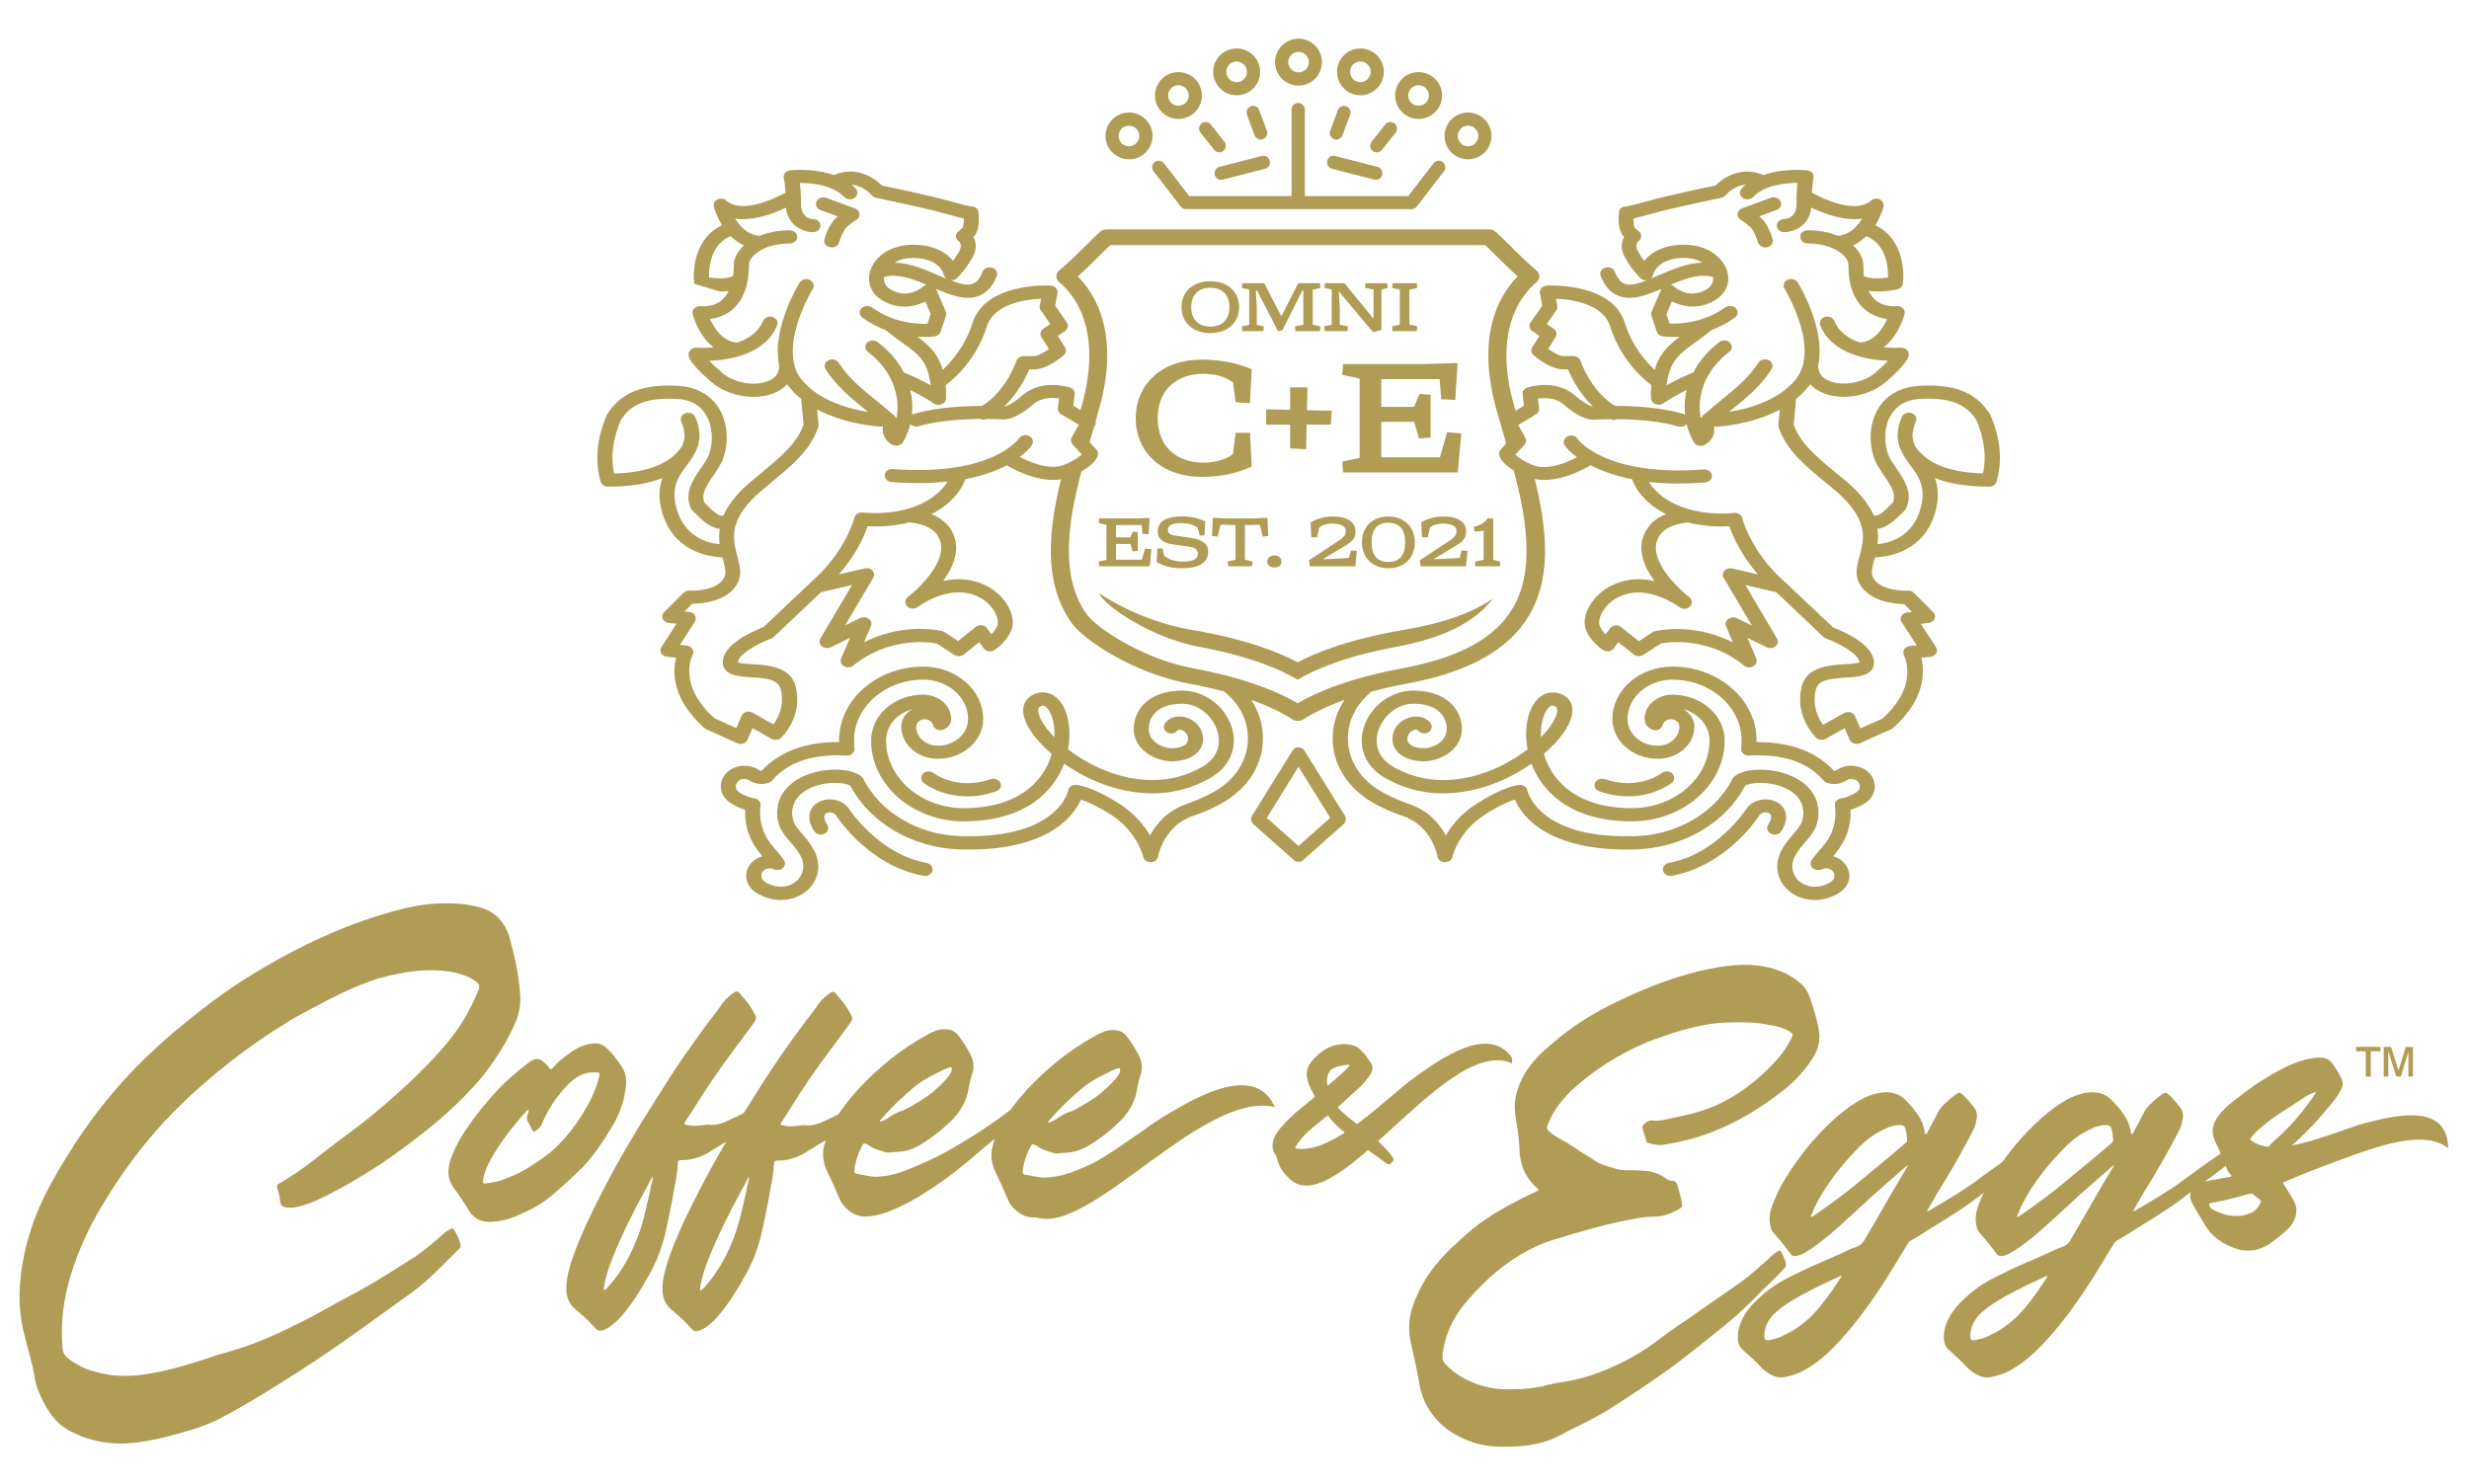 <?xml version="1.0" encoding="utf-8"?>
<!-- Generator: Adobe Illustrator 28.0.0, SVG Export Plug-In . SVG Version: 6.00 Build 0)  -->
<svg version="1.1" baseProfile="tiny" id="Layer_1" xmlns="http://www.w3.org/2000/svg" xmlns:xlink="http://www.w3.org/1999/xlink"
	 x="0px" y="0px" viewBox="0 0 462.9 278.23" overflow="visible" xml:space="preserve">
<g>
	<path fill="#B09C55" d="M231.68,75.43l2.67,0.17l0.33-6.36c-2.93-1.26-6.07-1.8-9.36-1.8c-7.73,0-12.39,4.8-12.39,10.99
		c0,6.2,4.66,10.99,12.39,10.99c3.3,0,6.43-0.57,9.36-1.93l-0.33-6.33h-2.67l-0.53,4c-1.47,1.1-3.5,1.6-5.5,1.6
		c-5.03,0-8.6-3-8.6-8.33c0-5.33,3.56-8.33,8.6-8.33c2,0,4.03,0.5,5.5,1.6L231.68,75.43z"/>
	<polygon fill="#B09C55" points="241.88,79.63 241.88,84.09 244.88,84.26 244.98,79.63 249.51,79.63 249.68,77.03 245.04,76.93 
		245.14,72.64 241.88,72.64 241.88,76.86 237.38,76.76 237.38,79.63 	"/>
	<polygon fill="#B09C55" points="267.21,68.27 251.81,68.27 251.65,70.3 254.91,71 254.91,85.86 251.65,86.56 251.81,88.59 
		273.3,88.59 273.97,81.3 271.3,81.06 269.97,85.76 258.97,85.76 258.97,79.1 265.11,79.1 266.04,82.23 268.21,82.06 268.21,74.03 
		266.14,73.87 265.11,76.3 258.97,76.3 258.97,71.1 269.91,71.1 270.21,74.87 272.84,75 273.27,68.2 273.04,68.07 	"/>
	<path fill="#B09C55" d="M216.27,32.12l5.11,6.63c0.23,0.29,0.59,0.47,0.99,0.47h21.03l0.08-0.01l0.12,0.01h21.04
		c0.39,0,0.74-0.19,0.97-0.47l5.11-6.63c0.41-0.54,0.32-1.31-0.23-1.72c-0.52-0.43-1.28-0.32-1.72,0.21l-4.75,6.16h-19.39V20.53
		c0-0.68-0.56-1.22-1.22-1.22c-0.7,0-1.26,0.54-1.26,1.22v16.24h-19.19l-4.74-6.16c-0.43-0.53-1.2-0.64-1.73-0.21
		C215.95,30.81,215.84,31.57,216.27,32.12z M207.27,25.49c0-2.42,1.97-4.39,4.4-4.39c2.43,0,4.42,1.97,4.42,4.39
		c0,2.43-1.99,4.39-4.42,4.39C209.24,29.88,207.27,27.92,207.27,25.49z M209.72,25.49c0,1.06,0.88,1.94,1.95,1.94
		c1.05,0,1.94-0.88,1.94-1.94c0-1.06-0.89-1.92-1.94-1.92C210.6,23.57,209.72,24.43,209.72,25.49z M216.54,17.91
		c0-2.42,1.97-4.39,4.39-4.39c2.44,0,4.41,1.97,4.41,4.39c0,2.42-1.97,4.4-4.41,4.4C218.51,22.31,216.54,20.32,216.54,17.91z
		 M219.01,17.91c0,1.07,0.87,1.91,1.92,1.91c1.07,0,1.94-0.84,1.94-1.91c0-1.07-0.88-1.93-1.94-1.93
		C219.88,15.97,219.01,16.84,219.01,17.91z M227.45,13.47c0-2.43,1.97-4.38,4.4-4.38c2.43,0,4.4,1.95,4.4,4.38
		c0,2.44-1.97,4.4-4.4,4.4C229.42,17.87,227.45,15.9,227.45,13.47z M229.92,13.47c0,1.06,0.86,1.94,1.93,1.94
		c1.07,0,1.93-0.87,1.93-1.94s-0.86-1.93-1.93-1.93C230.78,11.53,229.92,12.4,229.92,13.47z M239.05,11.65c0-2.42,1.98-4.4,4.41-4.4
		c2.42,0,4.38,1.98,4.38,4.4c0,2.44-1.96,4.4-4.38,4.4C241.03,16.06,239.05,14.09,239.05,11.65z M241.51,11.65
		c0,1.06,0.88,1.92,1.95,1.92c1.06,0,1.93-0.86,1.93-1.92c0-1.04-0.87-1.93-1.93-1.93C242.39,9.72,241.51,10.61,241.51,11.65z
		 M225.28,23.15c-0.53,0.42-0.63,1.18-0.22,1.73l2.57,3.21c0.26,0.36,0.68,0.52,1.07,0.49c0.22-0.02,0.45-0.1,0.65-0.26
		c0.53-0.42,0.64-1.18,0.21-1.74l-2.55-3.24C226.59,22.81,225.81,22.72,225.28,23.15z M261.45,23.15c0.53,0.42,0.63,1.18,0.22,1.73
		l-2.57,3.21c-0.26,0.36-0.67,0.52-1.07,0.49c-0.22-0.02-0.45-0.1-0.66-0.26c-0.53-0.42-0.64-1.18-0.21-1.74l2.55-3.24
		C260.14,22.81,260.91,22.72,261.45,23.15z M234.52,19.93c-0.64,0.22-0.96,0.93-0.74,1.57l1.42,3.86c0.21,0.5,0.65,0.82,1.16,0.82
		c0.13,0,0.3-0.03,0.43-0.09c0.62-0.24,0.97-0.95,0.73-1.58l-1.43-3.86C235.85,20.01,235.12,19.69,234.52,19.93z M270.83,25.49
		c0-2.42,1.98-4.39,4.4-4.39c2.43,0,4.4,1.97,4.4,4.39c0,2.43-1.97,4.39-4.4,4.39C272.81,29.88,270.83,27.92,270.83,25.49z
		 M273.31,25.49c0,1.06,0.85,1.94,1.92,1.94c1.07,0,1.93-0.88,1.93-1.94c0-1.06-0.86-1.92-1.93-1.92
		C274.17,23.57,273.31,24.43,273.31,25.49z M261.57,17.91c0-2.42,1.95-4.39,4.4-4.39c2.42,0,4.4,1.97,4.4,4.39
		c0,2.42-1.98,4.4-4.4,4.4C263.53,22.31,261.57,20.32,261.57,17.91z M264.03,17.91c0,1.07,0.86,1.91,1.94,1.91
		c1.05,0,1.92-0.84,1.92-1.91c0-1.07-0.86-1.93-1.92-1.93C264.89,15.97,264.03,16.84,264.03,17.91z M250.67,13.47
		c0-2.43,1.95-4.38,4.38-4.38c2.42,0,4.4,1.95,4.4,4.38c0,2.44-1.99,4.4-4.4,4.4C252.62,17.87,250.67,15.9,250.67,13.47z
		 M253.12,13.47c0,1.06,0.84,1.94,1.93,1.94c1.06,0,1.93-0.87,1.93-1.94s-0.87-1.93-1.93-1.93
		C253.96,11.53,253.12,12.4,253.12,13.47z M250.12,26.1c0.14,0.06,0.27,0.09,0.42,0.09c0.5,0,0.97-0.33,1.16-0.82l1.42-3.86
		c0.24-0.64-0.08-1.35-0.72-1.57c-0.65-0.25-1.35,0.08-1.59,0.73l-1.41,3.86C249.15,25.15,249.48,25.86,250.12,26.1z M238.05,30.13
		c0.17,0.68-0.21,1.35-0.87,1.52l-7.94,2.04c-0.66,0.17-1.32-0.24-1.48-0.88c-0.18-0.68,0.21-1.35,0.87-1.52l7.94-2.04
		C237.22,29.08,237.89,29.49,238.05,30.13z M250.33,29.25l7.94,2.04c0.66,0.17,1.04,0.84,0.87,1.52c-0.17,0.64-0.83,1.05-1.48,0.88
		l-7.94-2.04c-0.66-0.17-1.04-0.84-0.87-1.52C249.01,29.49,249.67,29.08,250.33,29.25z M175.03,144.98
		c-0.56-0.45-1.43-0.43-1.95,0.09c-0.52,0.5-0.47,1.28,0.09,1.76c0.17,0.12,3.25,2.52,8.2,2.52c1.61,0,3.42-0.26,5.37-0.96
		c0.76-0.22,1.12-0.93,0.82-1.56c-0.28-0.63-1.1-0.96-1.81-0.7C179.38,148.26,175.24,145.12,175.03,144.98z M173.72,161.82
		c-8.97-1.63-14.45-10.02-14.5-10.06c-0.69-1.13-2.05-1.83-3.56-1.85c-1.4-0.04-2.72,0.59-3.41,1.58c-0.46,0.68-1.04,2.18,0.41,4.39
		c0.38,0.61,1.24,0.81,1.92,0.47c0.67-0.34,0.9-1.07,0.52-1.68c-0.54-0.84-0.69-1.55-0.42-1.92c0.18-0.29,0.59-0.39,0.93-0.39
		c0.2,0,0.82,0.06,1.15,0.57c0.25,0.39,6.13,9.43,16.39,11.31c0.1,0.02,0.18,0.03,0.28,0.03c0.65,0,1.24-0.39,1.4-0.97
		C174.97,162.61,174.47,161.96,173.72,161.82z M157.08,40.57c-0.1,0.08-0.2,0.17-0.31,0.26c-1.33,1.18-2.08,3.56-2.21,4.04
		c-0.17,0.66,0.27,1.33,1.04,1.49c0.11,0.01,0.23,0.05,0.34,0.05c0.63,0,1.21-0.39,1.36-0.93c0.26-0.89,0.9-2.4,1.46-2.91
		c0.99-0.88,1.76-1.33,1.76-1.33c0.45-0.24,0.69-0.68,0.63-1.14c-0.06-0.43-0.37-0.84-0.84-1.02l-5.39-1.98
		c-0.74-0.26-1.54,0.06-1.84,0.68c-0.31,0.62,0.05,1.34,0.74,1.61L157.08,40.57z M130.17,53.21c-0.4-2.99,0.3-8.69,5.2-10.97
		c-0.69-1.09-1.18-2.29-1.53-3.45c-0.18-0.54,0.12-1.11,0.65-1.38c0.55-0.26,1.27-0.19,1.69,0.21c2.83,2.51,8.78-0.25,11.1-1.48
		c-0.1-1.88-0.33-2.64-0.33-2.64c-0.09-0.35-0.03-0.71,0.19-1.01c0.22-0.29,0.57-0.51,0.97-0.55c0.25-0.02,4.41-0.47,8.23,0.89
		c3.95-1.73,7.4,0.3,9.01,1.97c1.92,0.37,9.11,1.91,12.61,2.88c2.89,0.82,3.86,1.01,4.13,1.05c0.36-0.05,0.64,0.06,0.94,0.26
		c0.3,0.21,0.37,0.53,0.42,0.89c0.14,1.27,0.18,3.56-0.96,4.54c0.52,0.94,0.75,2.29-0.18,3.88c-1.34,2.36-2.82,3.8-2.91,3.87
		c-0.28,0.3-0.76,0.45-1.2,0.37c1.68,0.68,3.14,1.06,4.14,0.68c0.75-0.26,1.38-1.02,1.87-2.25c0.24-0.67,1.05-0.99,1.79-0.79
		c0.74,0.24,1.11,0.94,0.87,1.58c-0.76,1.96-1.9,3.19-3.46,3.76c-0.61,0.22-1.28,0.34-1.92,0.34c-1.89,0-3.9-0.8-5.99-1.68
		l1.84,4.28c0.08,0.27,0.08,0.52,0.01,0.78l-1,2.97c-0.14,0.45-0.59,0.77-1.09,0.86c-0.11,0.02-0.84,0.12-2.03,0.12
		c-0.32,0-0.76-0.01-1.19-0.03c1.76,1.29,3.44,2.81,4.32,5.08c0.15,0.35,0.27,0.72,0.38,1.1c1.52-1.4,4.21-4.36,5.58-8.73
		c2.38-7.65,14.15-7.08,14.63-7.06c0.39,0.04,0.77,0.2,1.02,0.47c0.25,0.28,0.36,0.61,0.29,0.97l-0.43,2.32l2.19,3.16
		c0.38,0.53,0.22,1.23-0.36,1.62l-1.34,0.9l1.35,2.15c0.31,0.47,0.21,1.07-0.21,1.44c-0.51,0.46-3.17,2.69-5.57,2.69h-0.92
		c-0.62,1.48-2.09,4.46-4.7,6.96c0.29-0.04,1.42-0.33,3.4-2.08c3.63-3.16,8.7-1.56,8.91-1.49c0.62,0.2,1.01,0.73,0.91,1.3
		l-0.26,2.13l1.35,0.79l0.34-1.2c0.87-3.22,1.31-6.27,1.31-9.05c0-7.36-3.07-11.55-5.69-13.78c-0.32-0.29-0.5-0.67-0.49-1.06
		c0-0.42,0.2-0.79,0.54-1.08c1.69-1.38,3.7-3.38,5.34-4.99c1.08-1.11,1.9-1.9,2.41-2.32c0.3-0.24,0.71-0.39,1.13-0.39h71.71
		c0.42,0,0.83,0.15,1.14,0.39c0.54,0.42,1.33,1.22,2.45,2.32c1.61,1.61,3.62,3.61,5.3,4.99c0.34,0.29,0.52,0.65,0.52,1.08
		c0.02,0.4-0.15,0.78-0.46,1.06c-2.6,2.23-5.7,6.42-5.7,13.78c0,2.77,0.44,5.82,1.33,9.08l0.39,1.32l1.56-0.94l-0.24-2.13
		c-0.08-0.57,0.31-1.1,0.9-1.3c0.21-0.07,5.28-1.67,8.91,1.49c1.97,1.75,3.11,2.04,3.4,2.08c-2.63-2.5-4.08-5.47-4.7-6.96h-0.89
		c-2.42,0-5.07-2.23-5.57-2.69c-0.45-0.37-0.55-0.97-0.25-1.44l1.36-2.15l-1.35-0.9c-0.55-0.39-0.7-1.09-0.33-1.62l2.2-3.16
		l-0.43-2.32c-0.08-0.36,0.03-0.69,0.28-0.97c0.25-0.27,0.62-0.43,1.01-0.47c0.5-0.02,12.24-0.59,14.65,7.06
		c1.35,4.37,4.03,7.33,5.57,8.73c0.12-0.38,0.25-0.75,0.37-1.1c0.91-2.26,2.56-3.79,4.33-5.08c-0.41,0.02-0.85,0.03-1.19,0.03
		c-1.18,0-1.9-0.1-2.01-0.12c-0.55-0.09-0.96-0.4-1.11-0.86l-0.97-2.97c-0.1-0.26-0.1-0.52,0-0.78l1.84-4.28
		c-2.09,0.88-4.11,1.68-6.01,1.68c-0.66,0-1.31-0.12-1.93-0.34c-1.55-0.57-2.68-1.79-3.44-3.76c-0.26-0.65,0.13-1.35,0.86-1.58
		c0.75-0.2,1.56,0.12,1.79,0.79c0.49,1.23,1.14,1.99,1.87,2.25c1,0.38,2.49,0,4.16-0.68c-0.45,0.08-0.92-0.07-1.23-0.37
		c-0.07-0.07-1.58-1.51-2.88-3.87c-0.94-1.59-0.7-2.94-0.17-3.88c-1.14-0.98-1.11-3.27-0.99-4.54c0.04-0.36,0.13-0.68,0.43-0.89
		c0.3-0.19,0.57-0.3,0.91-0.26c0.29-0.05,1.27-0.23,4.15-1.05c3.49-0.97,10.68-2.51,12.61-2.88c1.6-1.66,5.05-3.7,9-1.97
		c3.82-1.36,7.98-0.91,8.22-0.89c0.41,0.04,0.75,0.25,0.99,0.55c0.23,0.29,0.27,0.66,0.15,1.02c0,0-0.18,0.75-0.27,2.63
		c2.26,1.24,8.22,3.99,11.06,1.48c0.45-0.4,1.14-0.47,1.7-0.21c0.52,0.27,0.82,0.84,0.66,1.38c-0.35,1.16-0.85,2.36-1.54,3.45
		c4.89,2.28,5.55,7.98,5.16,10.97c-0.05,0.51-0.47,0.93-1.02,1.05c-0.34,0.08-1.91,0.4-3.71,0.4c-0.56,0-1.13-0.06-1.7-0.11
		c0.38,0.78,0.9,1.42,1.51,1.9c1.66,1.21,3.57,0.96,3.65,0.96c0.48-0.06,0.94,0.07,1.24,0.37c0.34,0.31,0.48,0.73,0.36,1.12
		c-0.05,0.23-1.03,4.01-3.92,6.23c1.79,0.16,3.14,0.06,3.14,0.06c0.55-0.03,1.06,0.2,1.35,0.58c0.6,0.89,0.13,2.17-4.04,5.83
		c-2.04,1.79-5.07,2.82-7.94,2.82c-1.25,0-2.47-0.19-3.57-0.61c-1.13-0.42-2.04-0.99-2.72-1.79c-0.09,0.15-0.18,0.27-0.26,0.4
		c-0.74,0.9-1.52,1.7-2.38,2.4l-0.45,4.79c1.23,3.52,4.32,6.07,7.62,8.81c0.85,0.69,1.73,1.41,2.62,2.17
		c2.51,2.22,3.98,4.26,4.79,6.1c0.21-0.01,0.37-0.02,0.57-0.02c0.84-0.29,1.6-1.03,2.31-1.76c0.22-0.23,0.46-0.44,0.67-0.65
		c0.67-1.57-0.2-3.02-1.7-5.16c-0.69-1.01-1.39-2.04-1.79-3.13c-1.25-3.61-0.71-7.62,1.37-10.23c1.61-2.04,4.02-3.19,7-3.38
		c8.24-0.49,11.23,2.22,13.29,5.2c0.06,0.07,0.08,0.13,0.11,0.2c1.92,4.48,2.31,8.6,1.17,12.56c-0.14,0.56-0.69,0.94-1.35,0.94
		c-4.11,0-7.47-0.52-10.2-1.62c0.57,1.58,0.81,3.51,0.17,6.01c-1.94,7.63-8.58,8.76-11.41,8.88c-0.05,0.13-0.05,0.24-0.11,0.35
		c-0.37,1.39-0.67,2.5-0.29,3.32c1.29,2.8,6.49,2.57,6.54,2.57c0.43-0.03,0.87,0.11,1.15,0.4l3.64,3.63
		c0.33,0.33,0.43,0.81,0.25,1.24c-0.18,0.43-0.64,0.73-1.14,0.78l-1.44,0.16l2.83,4.37c0.25,0.33,0.25,0.77,0.04,1.15
		c-0.2,0.38-0.62,0.63-1.09,0.66l-1.7,0.18c0.34,1.33,0.55,3.39-0.21,5.87c-1.31,4.24-5.06,7.27-5.22,7.42
		c-0.09,0.06-0.2,0.11-0.32,0.17l-5.7,2.56c-0.19,0.1-0.42,0.14-0.62,0.14s-0.35,0-0.51-0.07c-0.39-0.13-0.68-0.4-0.85-0.72
		l-0.93-2.15l-3.54,1.99c-0.56,0.33-1.3,0.25-1.77-0.16c-0.15-0.19-4.11-3.87-2.78-9.57c0.9-3.81,5.28-4.09,8.15-4.26
		c0.89-0.06,2.3-0.14,2.71-0.36c-0.08-1.52-3.76-3.52-6.21-4.44c-0.17-0.04-0.36-0.15-0.5-0.27l-8.88-8.43l-5.8-1.36l5.93,10.04
		c0.29,0.48,0.2,1.06-0.25,1.44c-0.46,0.39-1.15,0.48-1.66,0.21l-3.61-1.75l1.63,3.86c0.21,0.54-0.03,1.18-0.61,1.47
		c-0.55,0.31-1.33,0.23-1.75-0.21c-0.03-0.01-2.77-2.55-7.47-3.72c-4.06-1.03-7.21-0.53-8.05-0.36l-3.3,2.12
		c-0.54,0.37-1.31,0.32-1.78-0.07l-2.91-2.31l-0.84,1.14c-0.2,0.28-0.53,0.52-0.92,0.57c-0.37,0.06-0.8-0.03-1.1-0.23
		c-0.13-0.06-2.43-1.62-3.25-3.94c-0.48-1.31-0.08-3.17,1.02-4.81c0.83-1.28,2.83-3.53,6.72-4.32c1.8-0.35,3.56-0.22,5.15,0.13
		c-1.99-2.72-3.46-6.21-1.6-9.42c0.77-1.4,2.04-2.44,3.76-3.12c-0.55-0.28-1.11-0.6-1.65-0.94c-3.24-2.19-4.37-4.64-4.72-5.62
		c-3.34-0.65-5.88-1.63-7.78-2.63c-0.06,0.04-0.08,0.08-0.12,0.11c-0.25,0.14-4.36,2.67-8.55,2.67c-0.59,0-1.19-0.07-1.77-0.18
		c1.08,4.51,1.92,9.08,1.92,13.4c0,5.41-1.25,9.81-3.84,13.48c-4.02,5.7-11.18,9.46-21.96,11.48c-2.51,0.45-4.74,0.97-6.73,1.51
		c-2.82,2.24-4.43,5.39-4.43,8.76c0,3.67,1.91,7.07,5.2,9.32c0.02,0.02,0.06,0.06,0.08,0.07c1.74,1.11,3.83,2.1,6.18,2.92
		c3.7,1.24,5.77,3.78,6.9,5.92c1.04-1.83,2.8-4.04,5.61-5.86c5.32-3.43,7.96-3.61,8.27-3.63h0.04c0.68,0,1.27,0.43,1.37,1.03
		c0.05,0.12,0.72,3.28,5.08,5.76c3.62,2.07,8.71,3.01,15.14,2.82c7.86-0.23,15.03-4.43,18.2-10.7c0.01-0.07,0.09-0.16,0.15-0.24
		c0.21-0.28,0.95-0.94,2.7-1.33c3.18-0.55,6.75,0.04,9.34,1.53c1.4,0.81,3.24,2.3,3.78,4.78c0.37,1.53,0.19,3.14-0.46,4.55
		c-0.41,0.87-1.07,1.63-1.76,2.44c-0.69,0.79-1.41,1.63-1.95,2.61c-1.01,1.84-0.59,3.86,1.06,5.03c1.56,1.13,3.85,1.08,5.65-0.14
		c0.72-0.47,0.85-1.35,0.33-1.96c-0.26-0.29-0.66-0.48-1.08-0.54c-0.32-0.03-0.68,0.04-0.98,0.18c-0.54,0.26-1.23,0.17-1.68-0.21
		c-0.45-0.39-0.54-1-0.25-1.46c0.4-0.62,0.91-1.21,1.43-1.83c0.76-0.87,1.62-1.86,2.16-3.02c0.79-1.67,1.07-3.59,0.79-5.41
		c-0.1-0.65,0.39-1.24,1.15-1.36c1.04-0.2,2-0.58,2.88-1.14c0.36-0.24,0.58-0.56,0.63-0.92c0.05-0.36-0.02-0.75-0.32-1.05
		c-0.23-0.29-0.61-0.48-1.03-0.53c-0.42-0.06-0.85,0.04-1.17,0.26c-1.07,0.69-2.35,0.88-3.58,0.47c-0.31-0.1-0.5-0.23-0.69-0.44
		c-0.83-1-1.9-1.91-3.17-2.64c-3.47-1.98-7.6-2.22-10.49-2.07c-0.07,0-0.14,0.01-0.23,0.03c-0.42,0.04-0.84-0.1-1.14-0.35
		c-0.29-0.26-0.43-0.63-0.4-0.98c0.04-0.52,0.07-1.02,0.07-1.52c0-6.28-5.84-11.39-12.97-11.39c-4.64,0-8.41,3.33-8.41,7.39
		c0,2.75,2.52,5,5.66,5c2.27,0,4.07-1.61,4.07-3.57c0-0.77-0.73-1.4-1.59-1.4c-0.74,0-1.39,0.46-1.56,1.1
		c-0.11,0.35-0.36,0.67-0.74,0.84c-0.41,0.17-0.86,0.17-1.25,0c-0.86-0.38-1.4-1.13-1.4-1.98c0-2.52,2.33-4.57,5.22-4.57
		c5.37,0,9.8,3.84,9.8,8.58c0,8.36-7.82,15.18-17.41,15.18c-12.24,0-16.84-6.28-18.5-10.03c-0.1-0.27-0.22-0.54-0.31-0.79
		c-1.41,0.98-2.92,1.88-4.52,2.66c-4.65,2.26-13.87,5.24-22.97-0.01c-3.7-2.13-5.17-5.83-3.88-9.67c1.35-3.94,5.14-6.68,9.24-6.68
		c6.25,0,9.08,3.62,9.08,7.21c0,3.93-4.15,6.05-7.11,6.05c-3.48,0-5.91-1.72-5.91-4.17c0-2.25,1.74-3.72,3.42-4.11
		c1.51-0.37,2.99,0.07,3.75,1.18c0.41,0.58,0.19,1.35-0.49,1.69c-0.67,0.37-1.51,0.16-1.92-0.41c-0.12-0.18-0.44-0.13-0.59-0.08
		c-0.66,0.15-1.36,0.76-1.36,1.73c0,1.26,1.69,1.72,3.1,1.72c1.43,0,4.27-1.07,4.27-3.6c0-2.3-1.63-4.75-6.24-4.75
		c-3.17,0-5.7,2.46-6.54,4.91c-0.94,2.81,0.06,5.38,2.74,6.9c7.88,4.56,15.93,1.9,20.06-0.08c1.96-0.94,3.67-2.05,5.14-3.18
		c-0.75-4.01,0.09-8.05,2.29-9.79c1.18-0.95,2.69-1.14,4.1-0.53c1.28,0.56,1.99,1.6,2.01,2.94c0.06,2.31-2.07,5.44-5.36,8.25
		c0.18,0.56,0.38,1.13,0.63,1.7c1.41,3.17,5.33,8.46,15.87,8.46c8.05,0,14.57-5.7,14.57-12.71c0-2.75-2.08-5.05-4.9-5.84
		c1.24,0.69,2.07,1.9,2.07,3.27c0,3.31-3.06,6.03-6.89,6.03c-4.68,0-8.49-3.34-8.49-7.46c0-5.43,5.05-9.83,11.24-9.83
		c8.69,0,15.79,6.2,15.79,13.84c0,0.1,0,0.2-0.01,0.32c3.17-0.04,7.33,0.42,10.94,2.52c1.38,0.82,2.6,1.76,3.56,2.86
		c0.22,0.01,0.42-0.05,0.62-0.19c0.95-0.63,2.11-0.88,3.25-0.72c1.17,0.15,2.21,0.67,2.93,1.5c0.69,0.82,0.99,1.84,0.83,2.87
		c-0.17,1.02-0.77,1.93-1.7,2.55c-0.89,0.58-1.83,1.01-2.81,1.3c0.1,1.92-0.27,3.82-1.13,5.59c-0.59,1.24-1.41,2.27-2.11,3.11
		c0.84,0.25,1.57,0.71,2.12,1.35c1.49,1.7,1.12,4.11-0.84,5.41c-1.43,0.95-3.06,1.46-4.74,1.46c-1.62,0-3.14-0.47-4.42-1.37
		c-2.63-1.9-3.36-5.12-1.79-8c0.65-1.22,1.49-2.19,2.23-3.04c0.61-0.72,1.13-1.34,1.4-1.9c0.43-0.95,0.57-2.05,0.32-3.09
		c-0.37-1.65-1.61-2.68-2.59-3.23c-1.99-1.17-4.74-1.59-7.18-1.17c-0.57,0.13-0.89,0.26-1.02,0.35c-3.64,7.03-11.7,11.7-20.56,11.97
		c-6.99,0.21-12.64-0.89-16.77-3.22c-3.63-2.07-5.23-4.64-5.85-6.14c-1.07,0.34-2.95,1.11-5.69,2.89c-4.97,3.2-6.01,7.81-6.01,7.85
		c-0.14,0.6-0.75,1.02-1.42,1.01c-0.69,0-1.27-0.46-1.37-1.05c0-0.06-1.03-5.73-6.44-7.58c-2.64-0.89-4.96-2.01-6.95-3.29
		c-0.05-0.05-0.14-0.1-0.19-0.18c-3.86-2.73-6.09-6.76-6.09-11.12c0-2.57,0.79-5.07,2.23-7.22c-3.62,1.3-6.12,2.6-7.75,3.67
		c-0.29,0.18-0.66,0.29-1.02,0.29c-0.34,0-0.71-0.11-1-0.29c-1.62-1.07-4.1-2.37-7.73-3.67c1.43,2.16,2.2,4.65,2.2,7.22
		c0,4.36-2.19,8.39-6.09,11.12c-0.04,0.08-0.12,0.13-0.2,0.18c-1.95,1.28-4.29,2.4-6.94,3.29c-5.39,1.85-6.44,7.53-6.44,7.58
		c-0.08,0.59-0.66,1.05-1.37,1.05c-0.7,0-1.27-0.41-1.41-1.01c0-0.04-1.07-4.69-5.98-7.85c-2.77-1.77-4.63-2.54-5.69-2.88
		c-0.66,1.5-2.25,4.06-5.89,6.13c-4.15,2.33-9.79,3.43-16.77,3.22c-8.88-0.27-16.89-4.95-20.59-11.97
		c-0.13-0.08-0.43-0.22-1.02-0.35c-2.42-0.43-5.17,0-7.16,1.17c-0.98,0.56-2.22,1.58-2.59,3.23c-0.26,1.04-0.11,2.14,0.31,3.09
		c0.29,0.56,0.82,1.18,1.43,1.9c0.74,0.85,1.57,1.82,2.21,3.04c1.56,2.88,0.87,6.1-1.8,8c-1.26,0.9-2.79,1.37-4.41,1.37
		c-1.66,0-3.3-0.51-4.73-1.46c-1.96-1.3-2.34-3.7-0.86-5.41c0.55-0.64,1.3-1.1,2.14-1.35c-0.71-0.85-1.53-1.88-2.11-3.11
		c-0.81-1.77-1.22-3.67-1.11-5.59c-1.01-0.3-1.96-0.73-2.82-1.33c-0.92-0.59-1.54-1.5-1.7-2.52c-0.18-1.03,0.11-2.04,0.84-2.87
		c0.7-0.83,1.73-1.35,2.9-1.5c1.14-0.14,2.32,0.09,3.29,0.72c0.19,0.15,0.39,0.2,0.58,0.19c0.99-1.1,2.2-2.05,3.6-2.86
		c3.59-2.1,7.75-2.56,10.91-2.52v-0.32c0-7.63,7.08-13.84,15.77-13.84c6.21,0,11.25,4.4,11.25,9.83c0,4.12-3.83,7.46-8.52,7.46
		c-3.77,0-6.84-2.72-6.84-6.03c0-1.37,0.8-2.58,2.06-3.27c-2.83,0.78-4.91,3.09-4.91,5.84c0,7.01,6.53,12.71,14.56,12.71
		c10.57,0,14.5-5.29,15.89-8.46c0.25-0.57,0.44-1.13,0.6-1.7c-3.28-2.81-5.4-5.93-5.35-8.25c0.04-1.34,0.77-2.38,2.04-2.94
		c1.41-0.62,2.89-0.42,4.08,0.53c2.21,1.73,3.04,5.77,2.3,9.79c1.46,1.13,3.22,2.24,5.15,3.18c4.11,1.98,12.18,4.64,20.05,0.08
		c2.67-1.52,3.68-4.09,2.72-6.9c-0.81-2.45-3.35-4.91-6.52-4.91c-4.62,0-6.26,2.44-6.26,4.75c0,2.52,2.85,3.6,4.29,3.6
		c1.41,0,3.07-0.46,3.07-1.72c0-0.97-0.69-1.58-1.35-1.73c-0.17-0.05-0.47-0.1-0.59,0.08c-0.39,0.57-1.27,0.78-1.96,0.41
		c-0.64-0.34-0.82-1.11-0.44-1.69c0.76-1.12,2.23-1.56,3.77-1.18c1.62,0.39,3.38,1.86,3.38,4.11c0,2.45-2.4,4.17-5.88,4.17
		c-2.97,0-7.12-2.12-7.12-6.05c0-3.59,2.81-7.21,9.09-7.21c4.07,0,7.86,2.74,9.23,6.68c1.31,3.83-0.19,7.53-3.9,9.67
		c-9.12,5.25-18.28,2.27-22.95,0.01c-1.6-0.78-3.11-1.68-4.52-2.66c-0.08,0.25-0.2,0.53-0.31,0.79
		c-1.66,3.74-6.25,10.03-18.51,10.03c-9.57,0-17.37-6.81-17.37-15.18c0-4.73,4.38-8.58,9.77-8.58c2.89,0,5.26,2.05,5.26,4.57
		c0,0.85-0.57,1.6-1.43,1.98c-0.41,0.17-0.85,0.17-1.22,0c-0.39-0.17-0.67-0.49-0.76-0.84c-0.16-0.64-0.82-1.1-1.58-1.1
		c-0.87,0-1.58,0.62-1.58,1.4c0,1.95,1.83,3.57,4.05,3.57c3.13,0,5.68-2.25,5.68-5c0-4.06-3.76-7.39-8.41-7.39
		c-7.13,0-12.97,5.11-12.97,11.39c0,0.49,0.03,1,0.08,1.52c0.05,0.35-0.1,0.71-0.42,0.98c-0.3,0.25-0.7,0.39-1.12,0.35
		c-0.09-0.02-0.17-0.03-0.25-0.03c-2.89-0.15-7.01,0.09-10.47,2.07c-1.27,0.74-2.37,1.64-3.18,2.64c-0.2,0.2-0.41,0.34-0.67,0.44
		c-1.22,0.4-2.51,0.22-3.59-0.47c-0.35-0.22-0.75-0.32-1.18-0.26c-0.43,0.06-0.8,0.24-1.04,0.53c-0.26,0.3-0.38,0.69-0.32,1.05
		c0.07,0.36,0.28,0.69,0.63,0.92c0.88,0.57,1.86,0.94,2.9,1.14c0.73,0.12,1.23,0.71,1.1,1.36c-0.26,1.82,0.03,3.74,0.83,5.41
		c0.55,1.16,1.41,2.16,2.15,3.02c0.54,0.63,1.04,1.22,1.44,1.83c0.28,0.46,0.2,1.07-0.25,1.46c-0.45,0.38-1.13,0.47-1.69,0.21
		c-0.3-0.15-0.62-0.21-0.98-0.18c-0.42,0.06-0.81,0.25-1.06,0.55c-0.52,0.59-0.38,1.47,0.31,1.94c1.79,1.23,4.1,1.27,5.66,0.14
		c1.63-1.17,2.07-3.18,1.06-5.03c-0.54-0.98-1.25-1.82-1.94-2.61c-0.71-0.81-1.36-1.58-1.78-2.44c-0.64-1.41-0.82-3.01-0.46-4.55
		c0.57-2.48,2.38-3.97,3.8-4.78c2.6-1.49,6.16-2.08,9.29-1.53c1.81,0.39,2.54,1.05,2.77,1.33c0.03,0.07,0.09,0.17,0.14,0.24
		c3.17,6.27,10.31,10.48,18.2,10.7c6.41,0.19,11.5-0.75,15.15-2.82c4.33-2.47,5.03-5.63,5.05-5.76c0.12-0.62,0.75-1.07,1.45-1.03
		c0.27,0.02,2.93,0.2,8.26,3.63c2.81,1.81,4.57,4.03,5.63,5.86c1.15-2.14,3.2-4.68,6.88-5.92c2.35-0.83,4.45-1.82,6.19-2.92
		c0.01-0.02,0.04-0.06,0.06-0.07c3.29-2.25,5.21-5.66,5.21-9.32c0-3.37-1.59-6.51-4.45-8.76c-1.98-0.54-4.21-1.05-6.72-1.51
		c-9.92-1.86-19.49-7.92-21.98-11.48c-2.54-3.67-3.8-8.06-3.8-13.48c0-4.29,0.81-8.85,1.91-13.33c-0.47,0.08-0.98,0.12-1.46,0.12
		c-4.19,0-8.32-2.53-8.56-2.67c-0.02-0.03-0.06-0.07-0.09-0.11c-1.88,1-4.44,1.98-7.82,2.63c-0.33,0.97-1.45,3.43-4.72,5.62
		c-0.53,0.34-1.07,0.66-1.63,0.94c1.7,0.68,2.99,1.72,3.78,3.12c1.85,3.21,0.38,6.7-1.61,9.42c1.57-0.35,3.33-0.48,5.14-0.13
		c3.88,0.79,5.89,3.04,6.73,4.32c1.08,1.64,1.49,3.49,1.01,4.81c-0.81,2.33-3.15,3.88-3.25,3.94c-0.32,0.2-0.71,0.29-1.12,0.23
		c-0.37-0.05-0.71-0.28-0.91-0.57l-0.82-1.14l-2.9,2.31c-0.52,0.4-1.26,0.44-1.79,0.07l-3.29-2.12c-0.86-0.17-4.05-0.67-8.09,0.36
		c-4.74,1.2-7.41,3.71-7.46,3.72c-0.45,0.43-1.2,0.52-1.75,0.21c-0.6-0.29-0.85-0.93-0.61-1.47l1.64-3.86l-3.61,1.75
		c-0.52,0.27-1.21,0.17-1.65-0.21c-0.46-0.38-0.56-0.96-0.28-1.44l5.95-10.04l-5.82,1.36l-8.91,8.43c-0.09,0.12-0.27,0.23-0.46,0.27
		c-2.5,0.93-6.16,2.96-6.22,4.44c0.41,0.22,1.8,0.3,2.7,0.36c2.9,0.16,7.24,0.44,8.16,4.26c1.34,5.7-2.62,9.39-2.79,9.57
		c-0.46,0.41-1.23,0.49-1.77,0.16l-3.55-1.99l-0.94,2.15c-0.13,0.31-0.42,0.58-0.81,0.72c-0.16,0.07-0.33,0.07-0.51,0.07
		c-0.21,0-0.43-0.04-0.64-0.14l-5.7-2.56c-0.08-0.06-0.2-0.11-0.29-0.17c-0.16-0.15-3.95-3.18-5.23-7.42
		c-0.79-2.48-0.56-4.54-0.2-5.87l-1.71-0.18c-0.47-0.04-0.88-0.29-1.09-0.66c-0.23-0.38-0.19-0.82,0.03-1.15l2.83-4.37l-1.46-0.16
		c-0.5-0.06-0.94-0.35-1.14-0.78c-0.16-0.43-0.08-0.91,0.28-1.24l3.63-3.63c0.3-0.29,0.71-0.43,1.15-0.4c0.04,0,5.22,0.25,6.54-2.57
		c0.38-0.83,0.07-1.93-0.29-3.32c-0.05-0.12-0.08-0.23-0.11-0.35c-2.81-0.13-9.45-1.25-11.41-8.88c-0.63-2.51-0.41-4.43,0.16-6.01
		c-2.7,1.09-6.11,1.62-10.2,1.62c-0.65,0-1.2-0.38-1.37-0.94c-1.12-3.96-0.74-8.08,1.18-12.56c0.04-0.07,0.05-0.13,0.11-0.2
		c2.06-2.98,5.08-5.69,13.32-5.2c2.96,0.18,5.37,1.34,6.99,3.38c2.07,2.61,2.62,6.62,1.39,10.21c-0.42,1.12-1.13,2.15-1.81,3.16
		c-1.49,2.15-2.35,3.6-1.71,5.16c0.23,0.21,0.46,0.42,0.66,0.65c0.72,0.73,1.47,1.47,2.33,1.76c0.18,0,0.37,0.01,0.56,0.02
		c0.79-1.84,2.27-3.88,4.82-6.1c0.88-0.76,1.74-1.48,2.59-2.17c3.29-2.74,6.39-5.29,7.61-8.81l-0.44-4.79
		c-0.86-0.71-1.68-1.5-2.35-2.4c-0.11-0.13-0.2-0.25-0.28-0.4c-0.67,0.79-1.6,1.37-2.74,1.79c-1.09,0.41-2.31,0.61-3.56,0.61
		c-2.87,0-5.89-1.03-7.95-2.82c-4.19-3.66-4.63-4.94-4.01-5.83c0.24-0.4,0.8-0.62,1.35-0.58c0,0,1.35,0.1,3.1-0.06
		c-2.86-2.22-3.85-6-3.92-6.23c-0.1-0.4,0.04-0.81,0.36-1.12c0.33-0.3,0.81-0.43,1.28-0.37c0.08,0,1.97,0.25,3.61-0.96
		c0.65-0.48,1.13-1.11,1.53-1.9c-0.57,0.05-1.14,0.11-1.69,0.11 M197.69,138.26c0.13-2.7-0.62-4.93-1.63-5.73
		c-0.2-0.15-0.38-0.22-0.55-0.22c-0.12,0-0.24,0.06-0.37,0.12c-0.25,0.06-0.48,0.24-0.5,0.76
		C194.63,134.33,195.71,136.23,197.69,138.26z M288.9,138.26c2-2.03,3.1-3.94,3.05-5.08c0-0.52-0.24-0.69-0.49-0.76
		c-0.12-0.06-0.24-0.12-0.39-0.12c-0.13,0-0.32,0.07-0.52,0.22C289.56,133.33,288.78,135.57,288.9,138.26z M349.91,44.28
		c-0.72,0.71-1.55,1.32-2.48,1.73c1.23,1.17,1.91,2.46,1.91,3.59c0,0.79,0.03,1.5,0.11,2.16c1.06,0.56,3.09,0.5,4.53,0.29
		C354.02,50.15,353.67,45.79,349.91,44.28z M310.94,51.65c2.57-1.13,5.39-2.34,8.23-2.4c-0.87-0.53-2.02-0.88-3.41-0.88
		c-5.13,0-5.83,3.16-5.83,3.17c-0.05,0.29-0.21,0.53-0.46,0.71C309.95,52.05,310.44,51.85,310.94,51.65z M321.18,51.95
		c-2.43-0.71-5.2,0.26-7.95,1.44c0.22,0.06,0.41,0.17,0.56,0.32c0.28,0.23,2.84,2.41,5.98,0.66
		C321.09,53.67,321.24,52.66,321.18,51.95z M312.45,72.25c1.51-0.84,3.17-1.66,5.05-2.43c1.08-2.15,2.75-4.09,4.86-5.69
		c0.6-0.43,1.49-0.38,2,0.14c0.51,0.53,0.44,1.31-0.17,1.73c-4.25,3.18-6.2,8-5.32,12.45c0.1-0.21,0.3-0.44,0.54-0.64
		c1.05-0.94,2.11-1.77,3.11-2.63c2.75-2.2,5.33-4.3,7.15-7.17c0.39-0.61,1.26-0.78,1.94-0.47c0.66,0.33,0.89,1.09,0.53,1.69
		c-2.03,3.2-4.75,5.42-7.67,7.76c-0.12,0.09-0.21,0.19-0.32,0.26c3.35-0.54,9.37-2.06,12.62-6.22c0.63-0.83,1.04-1.77,1.31-2.78
		c0-0.02,0-0.04,0.01-0.07c1.39-5.97-3.47-13.95-3.49-14.01c-0.4-0.61-0.14-1.37,0.54-1.69c0.69-0.33,1.53-0.12,1.9,0.5
		c0.27,0.41,5.34,8.71,3.83,15.59c0.02,1.41,0.79,2.43,2.3,2.96c2.55,0.94,6.32,0.19,8.44-1.64c1.08-0.97,1.83-1.67,2.35-2.23
		c-3.77-0.16-10.51-1.22-12.69-6.65c-0.26-0.64,0.14-1.35,0.85-1.58c0.75-0.21,1.55,0.13,1.79,0.76c0.86,2.1,2.76,3.34,4.79,4.04
		c2.76-0.14,4.36-2.71,5.1-4.41c-1.09-0.16-2.49-0.53-3.76-1.46c-1.71-1.26-2.78-3.18-3.28-5.71c-0.14-0.94-0.21-1.95-0.21-3.05
		c0-1.41-2.55-3.94-7.65-3.94c-0.78,0-1.39-0.57-1.39-1.24c0-0.68,0.62-1.24,1.39-1.24c2.23,0,4.1,0.4,5.63,1.03
		c1.49-0.08,2.73-0.87,3.69-1.97c0.07-0.09,0.12-0.17,0.23-0.26c0.23-0.32,0.48-0.64,0.68-0.99c-3.24,0.5-6.99-0.84-9.56-2.05
		c-0.3,3.48-3.33,4.55-4.98,4.6h-0.06c-0.75,0-1.35-0.53-1.42-1.17c-0.02-0.69,0.58-1.24,1.34-1.29c0.57-0.02,2.36-0.33,2.36-2.74
		c0-1.84,0.09-3.15,0.19-4.04c-2.13,0-6.1,0.32-8.3,2.63c-0.5,0.53-1.4,0.6-1.99,0.16c-0.58-0.45-0.68-1.22-0.17-1.74
		c0.23-0.26,0.48-0.48,0.75-0.7c-2.18,0.13-3.68,1.86-3.76,1.97c-0.18,0.24-0.5,0.41-0.83,0.47c-0.09,0.04-9.01,1.86-12.87,2.94
		c-1.52,0.45-2.74,0.74-3.57,0.94c0,0.78,0.07,1.51,0.22,1.75l0.83,0.71c0.25,0.23,0.42,0.56,0.39,0.9
		c-0.01,0.36-0.19,0.68-0.51,0.9c-0.11,0.09-0.76,0.71-0.06,1.97c0.39,0.66,0.77,1.24,1.13,1.71c1.23-1.53,3.55-3.02,7.51-3.02
		c4.39,0,7.18,2.41,8,4.8c0.76,2.3-0.2,4.48-2.47,5.75c-3.01,1.68-5.92,1.06-7.84,0.08l-1.02,2.39l0.57,1.76
		c1.85,0.09,6.34-0.09,10.46-3.03c0.6-0.41,1.49-0.33,1.98,0.18c0.49,0.55,0.39,1.32-0.2,1.75c-1.48,1.07-2.96,1.79-4.42,2.35
		c-0.05,0.03-0.1,0.08-0.12,0.11c-0.92,0.8-1.87,1.46-2.77,2.12c-2.08,1.47-3.87,2.76-4.69,4.86
		C312.84,70,312.56,71.11,312.45,72.25z M296.33,67.67c0.01,0.05,1.87,5.63,6.44,8.44c3.53,0.01,8.71,0.27,12.81,1.51
		c0.1,0.04,0.24,0.09,0.34,0.15c-0.15-1.55-0.08-3.11,0.3-4.63c-1.63,0.81-3.1,1.62-4.42,2.53c-0.26,0.17-0.55,0.24-0.86,0.24
		c-0.19,0-0.41-0.04-0.58-0.12c-0.48-0.18-0.79-0.6-0.82-1.06c-0.06-0.85-0.03-1.7,0.06-2.52V72.2c-0.25-0.15-5.5-3.87-7.71-10.96
		c-1.33-4.32-7.31-5.11-10.17-5.23l0.25,1.32c0.04,0.3,0,0.6-0.19,0.84l-1.79,2.6l1.29,0.86c0.54,0.38,0.69,1.03,0.36,1.59
		l-1.38,2.22c0.92,0.65,2.09,1.33,2.8,1.33h1.9C295.58,66.77,296.16,67.16,296.33,67.67z M177.31,72.22
		c0.07,0.82,0.08,1.68,0.07,2.52c0,0.46-0.36,0.88-0.81,1.06c-0.2,0.08-0.42,0.12-0.61,0.12c-0.31,0-0.62-0.07-0.88-0.24
		c-1.32-0.91-2.76-1.72-4.42-2.53c0.38,1.52,0.48,3.08,0.31,4.63c0.14-0.06,0.24-0.11,0.36-0.15c4.08-1.24,9.26-1.5,12.8-1.51
		c4.57-2.82,6.41-8.38,6.43-8.44c0.16-0.52,0.72-0.9,1.36-0.9h1.94c0.69,0,1.86-0.67,2.8-1.33l-1.42-2.22
		c-0.32-0.56-0.18-1.21,0.38-1.59l1.29-0.86l-1.79-2.6c-0.18-0.24-0.27-0.54-0.18-0.84l0.24-1.32c-2.89,0.12-8.84,0.94-10.18,5.23
		c-2.19,7.09-7.48,10.81-7.69,10.96C177.32,72.22,177.31,72.22,177.31,72.22z M167.12,54.37c3.13,1.75,5.73-0.43,6-0.66
		c0.16-0.17,0.35-0.26,0.56-0.32c-2.75-1.18-5.53-2.15-7.94-1.44C165.66,52.66,165.84,53.67,167.12,54.37z M177.43,52.26
		c-0.22-0.18-0.4-0.42-0.46-0.71c-0.06-0.3-0.88-3.17-5.8-3.17c-1.42,0-2.58,0.35-3.45,0.88c2.84,0.05,5.67,1.26,8.26,2.4
		C176.48,51.85,176.97,52.05,177.43,52.26z M137.45,51.76c0.08-0.65,0.13-1.36,0.13-2.16c0-1.12,0.67-2.42,1.91-3.59
		c-0.95-0.41-1.75-1.02-2.5-1.73c-3.76,1.51-4.1,5.87-4.07,7.77C134.38,52.24,136.4,52.32,137.45,51.76z M150.17,71.04
		c3.27,4.19,9.28,5.69,12.64,6.22c-0.13-0.07-0.24-0.18-0.36-0.26c-2.87-2.33-5.62-4.56-7.66-7.76c-0.37-0.6-0.14-1.36,0.54-1.69
		c0.69-0.31,1.54-0.14,1.92,0.47c1.82,2.87,4.41,4.97,7.14,7.17c1.03,0.85,2.08,1.69,3.14,2.63c0.24,0.19,0.4,0.43,0.55,0.64
		c0.87-4.45-1.09-9.27-5.34-12.45c-0.58-0.42-0.66-1.21-0.19-1.73c0.52-0.52,1.39-0.57,1.98-0.14c2.16,1.6,3.81,3.54,4.91,5.69
		c1.88,0.77,3.52,1.59,5.05,2.43c-0.14-1.14-0.41-2.25-0.78-3.24c-0.81-2.1-2.62-3.39-4.71-4.86c-0.91-0.66-1.86-1.32-2.77-2.12
		c-0.05-0.03-0.08-0.07-0.13-0.11c-1.43-0.56-2.93-1.28-4.41-2.35c-0.6-0.43-0.7-1.2-0.19-1.75c0.48-0.51,1.38-0.59,1.99-0.18
		c4.11,2.99,8.58,3.13,10.41,3.06l0.59-1.79l-1-2.39c-1.91,0.99-4.86,1.6-7.86-0.08c-2.27-1.26-3.2-3.45-2.45-5.75
		c0.78-2.39,3.57-4.8,8.01-4.8c3.92,0,6.26,1.49,7.5,3.02c0.35-0.47,0.73-1.05,1.11-1.71c0.72-1.26,0.07-1.88-0.08-2
		c-0.31-0.23-0.47-0.53-0.51-0.88c0-0.35,0.17-0.68,0.44-0.9l0.82-0.71c0.13-0.24,0.25-0.97,0.25-1.75
		c-0.88-0.2-2.07-0.49-3.61-0.94c-3.85-1.08-12.78-2.91-12.87-2.94c-0.31-0.06-0.61-0.23-0.8-0.47c-0.2-0.23-1.68-1.85-3.78-1.97
		c0.26,0.22,0.51,0.43,0.76,0.7c0.49,0.52,0.42,1.29-0.16,1.74c-0.61,0.44-1.49,0.37-1.99-0.16c-0.69-0.71-1.51-1.22-2.4-1.58
		c-0.02-0.02-0.02-0.02-0.04-0.03c-2.05-0.87-4.39-1.01-5.88-1.01c0.13,0.89,0.23,2.21,0.23,4.04c0,2.59,2.06,2.74,2.29,2.74
		c0.79,0.02,1.37,0.59,1.35,1.29c-0.01,0.64-0.63,1.17-1.41,1.17h-0.03c-1.64-0.05-4.69-1.11-5.01-4.6
		c-2.55,1.21-6.3,2.54-9.58,2.05c0.25,0.34,0.48,0.66,0.73,0.99c0.06,0.09,0.16,0.17,0.21,0.26c0.98,1.1,2.22,1.89,3.7,1.97
		c1.54-0.63,3.41-1.03,5.61-1.03c0.78,0,1.43,0.56,1.43,1.24c0,0.68-0.65,1.24-1.43,1.24c-5.07,0-7.62,2.53-7.62,3.94
		c0,1.11-0.1,2.11-0.25,3.05c-0.47,2.53-1.55,4.45-3.27,5.71c-1.27,0.93-2.66,1.3-3.77,1.46c0.76,1.7,2.35,4.27,5.11,4.41
		c2.06-0.7,3.96-1.94,4.8-4.04c0.27-0.63,1.07-0.99,1.78-0.76c0.77,0.23,1.14,0.94,0.88,1.58c-2.17,5.43-8.94,6.49-12.7,6.65
		c0.51,0.56,1.24,1.26,2.36,2.23c2.11,1.83,5.9,2.58,8.44,1.64c1.53-0.52,2.29-1.55,2.29-2.96c-1.49-6.87,3.58-15.18,3.83-15.59
		c0.36-0.62,1.24-0.83,1.89-0.5c0.69,0.31,0.95,1.08,0.58,1.69c-0.07,0.07-4.92,8.06-3.5,14.06v0.03
		C149.11,69.26,149.51,70.2,150.17,71.04z M134.91,102.06c-0.11-0.9-0.12-1.86,0.03-2.91h-0.11c-0.16,0-0.3-0.02-0.45-0.06
		c-1.64-0.47-2.81-1.62-3.7-2.52c-0.29-0.25-0.55-0.52-0.78-0.73c-0.13-0.11-0.23-0.24-0.32-0.4c-1.42-2.91,0.37-5.52,1.81-7.62
		c0.64-0.93,1.24-1.78,1.55-2.61c0.96-2.86,0.56-6.03-1.02-8.06c-1.11-1.41-2.76-2.2-4.89-2.33c-6.96-0.39-9.1,1.69-10.62,3.92
		c-1.52,3.61-1.96,6.9-1.28,10.06c6.32-0.18,10.47-1.82,12.68-5.02c0.66-1.28,0.78-2.64-0.07-4.72c-0.31-0.62,0.07-1.33,0.78-1.57
		c0.74-0.25,1.54,0.08,1.84,0.72c1.21,2.85,0.88,4.89,0,6.59v0c-0.43,0.89-1.01,1.7-1.59,2.46c-1.54,2.06-2.99,4.02-1.98,7.87
		C128.2,100.66,132.57,101.83,134.91,102.06z M170.56,97.94c-3.23,0.84-6.25,0.84-7.89,0.74c-0.58,1.72-2.1,5.28-5.39,9.04
		l4.85-1.13c0.54-0.12,1.11,0.03,1.44,0.41c0.35,0.38,0.43,0.91,0.16,1.34l-5.28,8.93l2.85-1.38c0.49-0.24,1.15-0.17,1.59,0.16
		c0.43,0.34,0.61,0.87,0.4,1.35l-1.27,3.03c1.3-0.65,2.87-1.29,4.74-1.78c5.52-1.39,9.68-0.34,9.86-0.31
		c0.18,0.06,0.31,0.11,0.43,0.18l2.58,1.69l3.28-2.63c0.33-0.25,0.73-0.38,1.16-0.32c0.42,0.07,0.8,0.24,0.99,0.57l0.8,1.12
		c0.48-0.46,0.91-1.06,1.17-1.75c0.18-0.54-0.03-1.7-0.77-2.85c-0.63-0.92-2.06-2.56-4.93-3.13c-4.58-0.89-9.24,2.57-9.27,2.61
		c-0.59,0.43-1.48,0.39-1.97-0.12c-0.5-0.52-0.46-1.3,0.12-1.76c0.08-0.04,8.44-6.53,5.7-11.33c-0.79-1.41-2.47-2.27-4.97-2.62
		C170.8,98,170.67,97.99,170.56,97.94z M199.46,87.18c2.04-0.84,2.95-1.55,3.34-1.97l-1.7-1.85c-0.34-0.38-0.41-0.88-0.18-1.31
		l1.33-2.4l-3.32-1.98c-0.41-0.26-0.65-0.7-0.6-1.14l0.22-1.82c-1.25-0.18-3.32-0.22-4.89,1.15c-3.1,2.72-5.02,2.84-5.68,2.79
		c-0.18,0-1.36-0.09-3.07-0.09c-0.19,0.09-0.37,0.13-0.57,0.13c-0.2,0-0.39-0.04-0.56-0.13c-3.34,0.04-7.96,0.31-11.55,1.37
		c-0.57,0.16-1.18-0.01-1.56-0.41c-0.29,1.16-0.73,2.28-1.34,3.37c-0.04,0.05-0.06,0.09-0.09,0.15c-0.09,0.1-0.21,0.21-0.34,0.3
		c-0.03,0.02-0.07,0.05-0.1,0.06v0.01c-0.12,0.05-0.2,0.08-0.29,0.11c-0.14,0.04-0.29,0.06-0.43,0.06h-0.01
		c-0.07,0-0.15,0-0.24-0.01c-0.16-0.03-0.33-0.07-0.47-0.16c-0.05-0.01-0.1-0.02-0.1-0.02c-1.86-1.1-1.79-2.53-1.74-3.31
		c0.01-0.05,0.01-0.11,0.01-0.15c-0.13,0.04-0.29,0.07-0.48,0.07h-0.03c-0.35-0.03-6.43-0.35-11.82-3.21l0.26,2.83
		c0.01,0.15,0,0.31-0.05,0.45c-1.39,4.26-4.82,7.09-8.46,10.12c-0.82,0.67-1.69,1.4-2.53,2.12c-2.42,2.15-3.73,4.04-4.33,5.69
		c0,0.09-0.02,0.16-0.04,0.26c-0.02,0.16-0.11,0.28-0.18,0.4c-0.57,2.13-0.08,3.96,0.37,5.64c0.43,1.67,0.87,3.27,0.16,4.82
		c-1.71,3.68-6.72,4.09-8.61,4.1l-1.44,1.47l0.9,0.08c0.46,0.03,0.88,0.29,1.06,0.66c0.2,0.36,0.2,0.8-0.03,1.16l-2.81,4.35
		l1.28,0.12c0.46,0.06,0.85,0.29,1.07,0.62c0.2,0.38,0.23,0.78,0.06,1.15c-0.08,0.09-1.29,2.36-0.21,5.76
		c0.96,3.14,3.68,5.58,4.29,6.11l4.09,1.83l0.98-2.29c0.15-0.33,0.48-0.61,0.87-0.74c0.41-0.09,0.86-0.06,1.2,0.15l3.91,2.2
		c0.85-1.16,2.11-3.48,1.38-6.54c-0.45-1.85-2.49-2.12-5.59-2.31c-2.23-0.13-5.29-0.33-5.29-2.81c0-3.44,5.85-5.9,7.64-6.61
		l8.98-8.47l0.01-0.01c0,0,0-0.01,0.01-0.02c6.45-5.66,8.03-11.95,8.05-12.01c0.14-0.63,0.82-1.05,1.57-0.96
		c0.1,0.01,7.44,0.92,12.74-2.64c1.64-1.1,2.6-2.27,3.14-3.15c-1.68,0.16-3.5,0.28-5.5,0.28c-1.57,0-3.23-0.05-5.01-0.22
		c-0.76-0.03-1.35-0.63-1.27-1.3c0.06-0.68,0.73-1.19,1.5-1.12c18.74,1.41,23.62-5.68,23.66-5.74c0.42-0.59,1.24-0.8,1.93-0.46
		c0.68,0.34,0.89,1.08,0.52,1.69c-0.07,0.11-0.74,1.08-2.29,2.23C193.14,86.73,196.92,88.24,199.46,87.18z M286.2,103.23
		c0-4.79-1.03-9.91-2.4-15.02c-2.35-1.42-2.71-2.58-2.74-3.11c-0.01-0.31,0.1-0.59,0.31-0.82l1.01-1.12
		c-0.16-0.56-0.32-1.11-0.47-1.66l-1.47-5.12c-0.94-3.49-1.4-6.75-1.4-9.77c0-7.32,2.77-11.99,5.5-14.78
		c-1.48-1.33-3.05-2.87-4.35-4.18c-0.67-0.65-1.29-1.27-1.73-1.68h-70.3c-0.44,0.41-1.06,1.03-1.74,1.68
		c-1.29,1.31-2.86,2.86-4.35,4.18c2.75,2.79,5.52,7.46,5.52,14.78c0,3.02-0.48,6.28-1.43,9.75l-0.75,2.62
		c0.07,0.26,0.04,0.55-0.1,0.79l-0.24,0.43l-0.37,1.27c-0.14,0.48-0.27,0.98-0.42,1.46l1.25,1.34c0.22,0.23,0.35,0.51,0.33,0.82
		c-0.02,0.53-0.42,1.78-3.1,3.32c-1.34,5.03-2.36,10.05-2.36,14.81c0,4.86,1.07,8.74,3.31,11.93c1.76,2.5,10.36,8.35,19.81,10.14
		c10.22,1.9,16.29,4.53,19.77,6.6c3.49-2.07,9.59-4.7,19.81-6.6c9.83-1.85,16.32-5.16,19.8-10.14
		C285.16,111.97,286.2,108.08,286.2,103.23z M323.33,107.01c0.33-0.38,0.91-0.53,1.46-0.41l4.8,1.13c-3.26-3.77-4.77-7.32-5.36-9.04
		c-1.65,0.1-4.68,0.1-7.91-0.74c-0.11,0.05-0.19,0.06-0.33,0.08c-2.51,0.35-4.19,1.21-4.99,2.62c-2.72,4.75,5.62,11.29,5.71,11.33
		c0.57,0.46,0.67,1.24,0.13,1.76c-0.49,0.51-1.39,0.56-1.98,0.12c-0.04-0.04-4.71-3.5-9.3-2.61c-2.83,0.57-4.28,2.21-4.9,3.13
		c-0.77,1.15-0.97,2.31-0.77,2.85c0.22,0.68,0.7,1.28,1.15,1.75l0.79-1.12c0.23-0.33,0.58-0.5,1.01-0.57
		c0.41-0.06,0.83,0.07,1.12,0.32l3.32,2.63l2.57-1.69c0.11-0.08,0.26-0.13,0.42-0.18c0.19-0.03,4.38-1.08,9.87,0.31
		c1.85,0.49,3.45,1.13,4.73,1.78l-1.26-3.03c-0.23-0.49-0.05-1.02,0.4-1.35c0.45-0.33,1.06-0.41,1.6-0.16l2.84,1.38l-5.29-8.93
		C322.89,107.92,322.97,107.39,323.33,107.01z M348.46,109.15c-0.7-1.55-0.3-3.15,0.17-4.82c0.45-1.69,0.96-3.51,0.38-5.64
		c-0.09-0.12-0.16-0.24-0.18-0.4c-0.02-0.1-0.03-0.17-0.03-0.26c-0.59-1.66-1.91-3.54-4.31-5.69c-0.86-0.72-1.72-1.45-2.56-2.12
		c-3.62-3.02-7.06-5.86-8.46-10.12c-0.05-0.15-0.06-0.3-0.05-0.45l0.26-2.83c-5.37,2.86-11.45,3.17-11.78,3.21h-0.1
		c-0.16,0-0.29-0.03-0.45-0.07c0,0.04,0.03,0.1,0.03,0.15c0.04,0.77,0.13,2.21-1.74,3.31l-0.05,0.01c-0.17,0.09-0.33,0.14-0.55,0.18
		h-0.23c-0.15,0-0.31-0.02-0.45-0.07c-0.09-0.02-0.16-0.05-0.22-0.09l-0.05-0.01l-0.05-0.01v-0.01c-0.13-0.1-0.25-0.22-0.36-0.35
		h-0.04c-0.01-0.04-0.04-0.08-0.06-0.13c-0.62-1.09-1.08-2.21-1.37-3.37c-0.38,0.39-0.97,0.57-1.56,0.41
		c-3.55-1.07-8.19-1.34-11.51-1.37c-0.2,0.09-0.39,0.13-0.59,0.13c-0.2,0-0.39-0.04-0.59-0.13c-1.68,0-2.87,0.09-3.05,0.09
		c-0.65,0.05-2.6-0.07-5.67-2.79c-1.56-1.37-3.65-1.34-4.89-1.15l0.2,1.82c0.08,0.44-0.18,0.88-0.6,1.14l-3.3,1.98l1.32,2.4
		c0.25,0.42,0.16,0.93-0.17,1.31l-1.69,1.85c0.38,0.42,1.26,1.12,3.32,1.97c2.54,1.06,6.32-0.45,8.24-1.47
		c-1.59-1.16-2.25-2.12-2.31-2.23c-0.4-0.61-0.16-1.35,0.5-1.69c0.66-0.34,1.52-0.13,1.91,0.45c0.07,0.13,5.2,7.15,23.66,5.75
		c0.79-0.07,1.45,0.44,1.53,1.12c0.08,0.67-0.5,1.27-1.27,1.3c-1.77,0.17-3.45,0.22-5.02,0.22c-2,0-3.84-0.11-5.5-0.28
		c0.52,0.86,1.48,2.04,3.14,3.15c5.35,3.58,12.68,2.65,12.74,2.64c0.75-0.09,1.44,0.33,1.59,0.96c0.02,0.06,1.58,6.35,8.02,12.01
		c0.04,0.01,0.04,0.02,0.04,0.02l0.02,0.01l8.95,8.47c1.83,0.71,7.67,3.17,7.67,6.61c0,2.48-3.06,2.68-5.33,2.81
		c-3.09,0.19-5.15,0.46-5.58,2.31c-0.71,3.06,0.53,5.39,1.36,6.54l3.92-2.2c0.38-0.21,0.81-0.24,1.21-0.15
		c0.38,0.13,0.72,0.4,0.88,0.74l0.98,2.29l4.12-1.83c0.59-0.52,3.31-2.98,4.28-6.11c1.04-3.39-0.18-5.67-0.21-5.76
		c-0.17-0.36-0.17-0.8,0.03-1.15c0.22-0.33,0.63-0.58,1.08-0.62l1.28-0.12l-2.83-4.35c-0.22-0.36-0.25-0.8-0.02-1.16
		c0.2-0.36,0.6-0.63,1.08-0.66l0.88-0.08l-1.44-1.47C355.17,113.24,350.18,112.82,348.46,109.15z M370.53,78.73
		c-1.58-2.23-3.69-4.31-10.66-3.92c-2.09,0.13-3.75,0.92-4.86,2.33c-1.63,2.02-2.01,5.19-1.01,8.1c0.31,0.78,0.91,1.64,1.53,2.57
		c1.45,2.1,3.24,4.71,1.79,7.62c-0.06,0.16-0.17,0.29-0.3,0.4c-0.25,0.22-0.52,0.48-0.76,0.73c-0.93,0.9-2.08,2.05-3.71,2.52
		c-0.17,0.04-0.31,0.06-0.48,0.06h-0.09c0.19,1.05,0.15,2,0.01,2.91c2.36-0.23,6.74-1.4,8.15-6.94c0.98-3.85-0.46-5.81-2.01-7.87
		c-0.56-0.76-1.13-1.57-1.57-2.46v0c-0.86-1.7-1.23-3.74,0.02-6.59c0.27-0.64,1.07-0.97,1.82-0.72c0.71,0.24,1.08,0.95,0.8,1.57
		c-0.89,2.08-0.75,3.44-0.09,4.72c2.22,3.2,6.37,4.84,12.67,5.02C372.47,85.63,372.03,82.34,370.53,78.73z M326.39,41.24
		c0,0,0.77,0.45,1.75,1.33c0.59,0.51,1.21,2.02,1.46,2.91c0.18,0.54,0.75,0.93,1.38,0.93c0.11,0,0.25-0.04,0.32-0.04
		c0.77-0.17,1.23-0.85,1.06-1.5c-0.15-0.48-0.88-2.86-2.23-4.04c-0.08-0.09-0.18-0.18-0.29-0.26l3.24-1.2
		c0.72-0.27,1.06-0.99,0.74-1.61c-0.3-0.62-1.14-0.94-1.83-0.68l-5.37,1.98c-0.47,0.18-0.8,0.59-0.87,1.02
		C325.71,40.55,325.95,40.98,326.39,41.24z M299.04,146.82c-0.28,0.64,0.09,1.34,0.79,1.56c1.95,0.69,3.8,0.96,5.42,0.96
		c4.91,0,8.01-2.4,8.19-2.52c0.56-0.48,0.59-1.25,0.09-1.76c-0.54-0.52-1.41-0.53-2-0.07c0,0-4.24,3.3-10.68,1.12
		C300.12,145.86,299.32,146.19,299.04,146.82z M333.97,155.88c1.41-2.21,0.87-3.71,0.4-4.39c-0.69-0.99-2-1.62-3.43-1.58
		c-1.5,0.02-2.87,0.72-3.56,1.82c-0.04,0.07-5.48,8.45-14.5,10.09c-0.76,0.14-1.25,0.79-1.08,1.47c0.13,0.58,0.72,0.97,1.36,0.97
		c0.11,0,0.2-0.01,0.32-0.03c10.24-1.88,16.12-10.92,16.37-11.32c0.34-0.49,0.96-0.56,1.15-0.56c0.3,0,0.76,0.1,0.93,0.39
		c0.28,0.37,0.11,1.08-0.44,1.92c-0.38,0.61-0.14,1.34,0.55,1.68C332.72,156.69,333.58,156.49,333.97,155.88z M279.91,112.22
		c-3.29,4.44-9.26,7.42-18.18,9.09c-9.52,1.77-15.19,4.22-18.44,6.15c-3.24-1.93-8.9-4.37-18.41-6.15
		c-8.8-1.66-16.8-7.11-18.44-9.44c-0.14-0.2-0.27-0.42-0.4-0.63c3.78,2.53,10.2,5.64,17.08,6.82c10.42,1.77,16.62,4.22,20.18,6.15
		c3.56-1.93,9.78-4.37,20.22-6.15C270.68,116.84,276.1,114.91,279.91,112.22z M243.45,161.63c-0.3,0-0.61-0.11-0.85-0.32l-7.6-6.74
		c-0.46-0.41-0.56-1.1-0.24-1.63l7.6-12.23c0.46-0.75,1.7-0.75,2.17,0l7.6,12.23c0.33,0.53,0.23,1.21-0.24,1.63l-7.6,6.74
		C244.05,161.52,243.75,161.63,243.45,161.63z M237.5,153.37l5.95,5.28l5.95-5.28l-5.95-9.58L237.5,153.37z"/>
	<g>
		<path fill="#B09C55" d="M99.13,208.11c0,0.36-0.17,0.79-0.28,1.15c-0.11,0.36-0.1,0.67,0.04,0.91c0.31,0.61,0.62,1.16,0.93,1.77
			c0.12,0.37,0.23,0.37,0.61,0.12c0.56-0.36,1.02-0.78,1.24-1.45c0.63-1.58,1.53-3.09,2.54-4.55c0.92-1.21,1.88-2.36,2.99-3.33
			c1.37-1.21,2.92-1.75,4.61-1.62c0.62,0,0.71,0.19,0.5,0.85c-0.6,2.55-1.79,4.86-3.14,7.04c-1.48,2.36-3.16,4.48-5.14,6.36
			c-1.12,1.03-2.32,1.87-3.58,2.72c-0.56,0.36-1.13,0.72-1.69,1.09c-1.43,0.84-2.95,1.5-4.44,2.04c-1.03,0.42-2.07,0.54-3.11,0.71
			c-0.69,0.06-0.74,0-0.64-0.67c0.16-1.09,0.6-2.13,1.09-3.16c0.87-1.7,1.9-3.27,3.04-4.85c1.27-1.7,2.66-3.39,4.08-4.97
			c0.07-0.06,0.19-0.12,0.25-0.18C99.01,208.11,99.07,208.11,99.13,208.11z M117.24,204.5c0.03-0.18,0.05-0.36,0.08-0.55
			c0.2-1.34,0.05-2.62-0.64-3.72c-0.82-1.34-1.77-2.62-2.92-3.66c-0.69-0.73-1.66-1.04-2.77-0.86c-1.44,0.17-2.84,0.77-4.12,1.74
			c-1.14,0.78-2.29,1.69-3.26,2.84c-0.27,0.3-0.33,0.3-0.58,0.06c-0.28-0.43-0.68-0.79-1.08-1.16c-0.69-0.73-1.53-0.8-2.53-0.13
			c-1.47,1.08-2.88,2.23-4.26,3.5c-1.18,1.09-2.32,2.3-3.35,3.51c-2.11,2.42-4.07,4.97-5.68,7.75c-0.69,1.21-1.26,2.43-1.69,3.76
			c-0.53,1.7-0.54,3.28,0.28,4.62c0.27,0.49,0.55,0.91,0.89,1.28c0.7,1.04,1.4,2.01,2.04,3.11c0.22,0.43,0.45,0.79,0.75,1.1
			c1.02,1.16,2.37,1.59,3.99,1.42c1.44-0.11,2.9-0.41,4.29-1.01c0.67-0.3,1.34-0.6,2.01-0.9c1.7-0.78,3.33-1.8,4.76-3.01
			c1.3-1.09,2.53-2.17,3.72-3.32c1.32-1.27,2.64-2.48,3.76-3.93c1.46-1.82,2.72-3.82,3.92-5.82
			C116.13,208.99,116.9,206.81,117.24,204.5z"/>
		<path fill="#B09C55" d="M122.36,220.63c0.09,0.18,0.01,0.3-0.01,0.49c-0.37,1.76-0.75,3.52-1.18,5.28
			c-0.34,1.52-0.74,3.1-1.24,4.55c-1.06,2.97-2.38,5.76-4.23,8.31c-0.57,0.79-1.12,1.45-1.73,2.12c-0.2,0.18-0.4,0.42-0.71,0.6
			c-0.08-0.24,0.01-0.43-0.02-0.61c0.28-1.88,0.89-3.7,1.6-5.46c1.8-4.49,3.96-8.79,6.29-13.04c0.39-0.73,0.78-1.46,1.17-2.18
			C122.3,220.69,122.36,220.69,122.36,220.63z M106.28,240.12c-0.09,0.61-0.16,1.46-0.06,2.31c0.17,1.16,0.59,2.13,1.39,2.86
			c1.21,1.04,2.42,2.02,3.49,3.24c0.25,0.24,0.49,0.49,0.69,0.73c0.4,0.37,0.91,0.37,1.46,0.13c0.24-0.12,0.49-0.24,0.73-0.36
			c0.94-0.6,1.79-1.33,2.54-2.24c1.98-2.24,3.54-4.78,5-7.39c1.14-1.94,2-3.94,2.65-6.06c0.42-1.34,0.73-2.67,1-4.07
			c0.41-2,0.88-4.07,1.18-6.07c0.05-0.36,0.11-0.73,0.21-1.03c0.21-1.03,0.36-2.06,0.46-3.1c0-0.36,0.05-0.73,0.11-1.15
			c0.04-0.24,0.17-0.36,0.39-0.36c0.11,0,0.23,0,0.34,0c2.04,0.01,4.02-0.71,5.85-1.97c0.94-0.6,1.94-1.2,2.92-1.75
			c0.49-0.24,1.04-0.54,1.53-0.78c0.99-0.54,1.94-1.2,2.79-1.99c0.39-0.3,0.39-0.36,0.22-0.73c-0.26-0.55-0.58-1.04-0.92-1.46
			c-0.34-0.37-0.34-0.37-0.83-0.13c-1.29,0.66-2.57,1.26-3.84,1.8c-0.72,0.24-1.42,0.42-2.16,0.41c-0.39-0.06-0.84-0.07-1.25-0.01
			c-1.22,0.18-2.37,0.29-3.51-0.02c-0.44-0.12-0.44-0.12-0.2-0.55c0.51-0.79,1.09-1.64,1.61-2.48c2.31-3.76,4.84-7.45,7.52-11.02
			c1.21-1.63,2.48-3.33,3.68-4.96c0.58-0.85,0.62-1.15,0.16-1.88c-0.31-0.61-0.68-1.16-1.05-1.71c-0.56-0.79-1.2-1.47-1.83-2.2
			c-0.3-0.25-0.46-0.31-0.84-0.07c-0.83,0.6-1.6,1.21-2.23,2.06c-0.51,0.79-1.07,1.51-1.64,2.24c-1.96,2.54-3.82,5.15-5.62,7.75
			c-1.93,2.73-3.65,5.57-5.43,8.36c-3.46,5.39-6.72,10.9-9.65,16.6c-1.98,3.82-3.85,7.64-5.33,11.58
			C107.17,236.35,106.58,238.05,106.28,240.12z"/>
		<path fill="#B09C55" d="M140.39,220.73c0.09,0.18,0.01,0.3-0.01,0.49c-0.37,1.76-0.75,3.52-1.18,5.28
			c-0.34,1.52-0.74,3.1-1.24,4.55c-1.06,2.97-2.38,5.76-4.23,8.31c-0.57,0.79-1.12,1.45-1.73,2.12c-0.2,0.18-0.4,0.42-0.71,0.6
			c-0.08-0.24,0.01-0.43-0.02-0.61c0.28-1.88,0.89-3.7,1.6-5.46c1.8-4.49,3.96-8.79,6.29-13.04c0.39-0.73,0.78-1.45,1.17-2.18
			C140.33,220.79,140.38,220.79,140.39,220.73z M124.3,240.21c-0.09,0.61-0.16,1.46-0.06,2.31c0.17,1.16,0.59,2.13,1.39,2.86
			c1.21,1.04,2.42,2.02,3.49,3.24c0.25,0.24,0.49,0.49,0.69,0.73c0.4,0.37,0.91,0.37,1.46,0.13c0.25-0.12,0.49-0.24,0.74-0.36
			c0.94-0.6,1.79-1.33,2.54-2.24c1.98-2.24,3.54-4.78,5-7.39c1.14-1.94,2-3.94,2.65-6.06c0.42-1.34,0.73-2.67,1-4.07
			c0.41-2,0.88-4.07,1.18-6.07c0.05-0.36,0.11-0.73,0.21-1.03c0.21-1.03,0.36-2.06,0.46-3.1c0-0.36,0.05-0.73,0.11-1.15
			c0.04-0.24,0.17-0.36,0.39-0.36c0.11,0,0.23,0,0.34,0c2.04,0.01,4.02-0.71,5.85-1.97c0.94-0.6,1.94-1.2,2.92-1.75
			c0.49-0.24,1.04-0.54,1.53-0.78c0.99-0.54,1.94-1.2,2.79-1.99c0.39-0.3,0.39-0.36,0.22-0.73c-0.26-0.55-0.59-1.04-0.92-1.46
			c-0.34-0.37-0.34-0.37-0.83-0.13c-1.29,0.66-2.57,1.26-3.84,1.8c-0.72,0.24-1.42,0.42-2.16,0.41c-0.39-0.06-0.84-0.07-1.25-0.01
			c-1.22,0.18-2.37,0.29-3.51-0.02c-0.44-0.12-0.44-0.12-0.2-0.55c0.51-0.79,1.09-1.64,1.61-2.48c2.31-3.76,4.84-7.45,7.52-11.02
			c1.21-1.64,2.48-3.33,3.68-4.97c0.58-0.85,0.62-1.15,0.16-1.88c-0.31-0.61-0.68-1.16-1.05-1.71c-0.56-0.79-1.2-1.47-1.83-2.2
			c-0.3-0.24-0.47-0.31-0.84-0.07c-0.83,0.6-1.6,1.21-2.23,2.05c-0.51,0.79-1.07,1.51-1.64,2.24c-1.96,2.54-3.82,5.15-5.62,7.75
			c-1.93,2.73-3.65,5.57-5.43,8.36c-3.46,5.39-6.72,10.9-9.65,16.6c-1.98,3.82-3.85,7.64-5.33,11.58
			C125.2,236.45,124.61,238.15,124.3,240.21z"/>
		<path fill="#B09C55" d="M165.19,209.86c2.04-2.3,4.23-4.42,6.61-6.35c0.7-0.54,1.51-1.02,2.26-1.45c0.99-0.54,1.97-1.02,2.95-1.5
			c0.24-0.12,0.48-0.18,0.73-0.3c0.72-0.24,0.81-0.12,0.64,0.67c-0.09,0.24-0.24,0.48-0.38,0.67c-0.86,1.21-1.97,2.18-3.07,3.14
			c-1.43,1.21-3.04,2.11-4.64,3.01c-0.38,0.24-0.8,0.42-1.16,0.54c-1.01,0.3-1.88,0.84-2.71,1.44c-0.44,0.3-0.98,0.48-1.46,0.66
			C164.92,210.17,165.11,210.05,165.19,209.86z M192.46,208.06c-0.16-0.43-0.39-0.79-0.68-1.16c-0.14-0.18-0.36-0.24-0.61-0.06
			c-0.26,0.24-0.57,0.42-0.83,0.6c-3.59,2.84-7.36,5.31-11.15,7.54c-3.04,1.81-6.2,3.25-9.4,4.51c-1.81,0.72-3.63,1.14-5.74,1.19
			c-0.45,0-1.12-0.13-1.78-0.25c-0.55-0.12-1.11-0.19-1.66-0.31c-0.22-0.06-0.44-0.12-0.44-0.49c0.15-1.76,0.73-3.4,1.58-4.98
			c0.14-0.18,0.27-0.3,0.48-0.18c0.27,0.12,0.54,0.19,0.74,0.37c0.92,0.67,2.02,0.92,3.05,1.23c0.65,0.19,1.37-0.05,2.05-0.05
			c1.47,0.01,2.91-0.47,4.33-1.25c2.3-1.39,4.42-3.02,6.35-5.01c1.28-1.39,2.25-2.97,2.7-4.85c0.23-1.15,0.39-2.25,0.78-3.4
			c0.48-1.33,0.31-2.49-0.21-3.59c-0.65-1.34-1.44-2.56-2.29-3.66c-0.52-0.73-1.25-1.16-2.15-1.23c-0.84-0.07-1.64-0.01-2.5,0.41
			c-0.55,0.24-1.04,0.48-1.53,0.78c-4.63,2.53-8.76,5.91-12.52,9.9c-1.63,1.81-3.15,3.69-4.48,5.81c-0.96,1.51-1.59,3.09-2.01,4.79
			c-0.49,1.76-0.16,3.4,0.48,4.8c0.82,1.77,1.64,3.47,2.35,5.24c0.55,1.28,1.49,2.19,2.7,2.87c1.21,0.68,2.53,0.56,3.93,0.33
			c2.16-0.41,4.23-1.37,6.32-2.46c4.32-2.35,8.32-5.3,12.15-8.56c2.4-2.05,4.8-4.11,7.29-5.98c0.89-0.66,1.73-1.33,2.52-2.11
			C192.67,208.55,192.68,208.49,192.46,208.06z"/>
		<path fill="#B09C55" d="M196.76,210.03c2.04-2.3,4.23-4.42,6.61-6.35c0.7-0.54,1.51-1.03,2.26-1.45c0.99-0.54,1.97-1.02,2.95-1.5
			c0.24-0.12,0.48-0.18,0.73-0.3c0.72-0.24,0.81-0.12,0.64,0.67c-0.09,0.24-0.24,0.49-0.38,0.67c-0.86,1.21-1.97,2.18-3.07,3.14
			c-1.43,1.21-3.04,2.11-4.64,3.01c-0.38,0.24-0.8,0.42-1.16,0.54c-1.01,0.3-1.88,0.84-2.71,1.44c-0.44,0.3-0.98,0.48-1.46,0.66
			C196.49,210.34,196.68,210.22,196.76,210.03z M224.03,208.23c-0.16-0.43-0.39-0.79-0.68-1.16c-0.14-0.18-0.36-0.25-0.61-0.06
			c-0.26,0.24-0.57,0.42-0.83,0.6c-3.6,2.84-7.36,5.31-11.15,7.54c-3.04,1.81-6.2,3.25-9.4,4.51c-1.81,0.72-3.63,1.14-5.74,1.18
			c-0.45,0-1.12-0.13-1.78-0.25c-0.55-0.12-1.11-0.19-1.66-0.31c-0.22-0.06-0.44-0.12-0.44-0.49c0.15-1.76,0.73-3.4,1.58-4.98
			c0.14-0.18,0.27-0.3,0.48-0.18c0.27,0.12,0.54,0.19,0.74,0.37c0.92,0.67,2.02,0.92,3.05,1.23c0.65,0.19,1.37-0.05,2.05-0.05
			c1.47,0.01,2.91-0.47,4.33-1.25c2.3-1.39,4.42-3.02,6.35-5.01c1.28-1.39,2.25-2.97,2.7-4.85c0.23-1.15,0.39-2.25,0.78-3.4
			c0.48-1.33,0.31-2.49-0.21-3.59c-0.65-1.34-1.44-2.56-2.29-3.66c-0.52-0.73-1.25-1.16-2.15-1.23c-0.84-0.07-1.64-0.01-2.5,0.41
			c-0.55,0.24-1.04,0.48-1.53,0.78c-4.63,2.53-8.76,5.91-12.52,9.9c-1.63,1.82-3.15,3.69-4.48,5.81c-0.96,1.51-1.59,3.09-2.01,4.79
			c-0.49,1.76-0.16,3.4,0.48,4.8c0.82,1.77,1.64,3.47,2.35,5.24c0.55,1.28,1.49,2.19,2.7,2.87c1.21,0.68,2.53,0.56,3.93,0.33
			c2.16-0.41,4.23-1.37,6.32-2.46c4.32-2.35,8.32-5.3,12.15-8.56c2.4-2.05,4.8-4.11,7.29-5.98c0.89-0.66,1.73-1.33,2.52-2.11
			C224.24,208.72,224.25,208.66,224.03,208.23z"/>
		<path fill="#B09C55" d="M23.62,258c-2.32,0.1-4.55-0.38-6.76-1.04c-1.6-0.57-3-1.33-4.27-2.38c-0.55-0.48-0.83-1.05-0.88-1.9
			c-0.28-3.61-0.03-7.22,0.85-10.92c0.87-3.61,2.17-7.12,3.8-10.54c1.52-3.23,3.46-6.27,5.4-9.31c3.72-5.6,7.91-10.73,12.72-15.29
			c1.95-1.9,4.07-3.7,6.19-5.51c4-3.23,8.07-6.27,12.43-8.93c1.86-1.24,3.76-2.19,5.68-3.23c3.93-2.09,7.84-4.08,12.02-5.41
			c4.98-1.43,9.86-2.09,14.59-1.14c1.45,0.38,2.89,0.85,3.99,1.8c0.48,0.38,0.59,0.85,0.32,1.52c-1.07,2.56-2.3,4.94-3.86,7.22
			c-2.22,3.14-4.82,5.89-7.51,8.55c-4.42,4.28-8.96,8.17-13.8,11.68c-4.05,2.94-7.81,6.36-12.14,8.74c-0.47,0.19-0.52,0.57-0.4,0.95
			c0.17,0.66,0.43,1.33,0.5,2.09c0.1,1.14,0.31,1.52,1.82,1.52c0.35,0,0.8,0,1.16-0.1c1.91-0.38,3.79-1.14,5.61-2.09
			c5.44-2.75,10.78-6.08,15.85-9.97c4.75-3.51,9.2-7.41,13.12-11.97c2.57-3.13,4.72-6.46,6.4-10.16c0.9-2,1.28-3.99,1.04-6.08
			c-0.27-3.7-1.11-7.12-2.03-10.54c-0.86-2.66-2.55-4.46-5.17-5.31c-1.96-0.57-3.95-0.85-6.08-0.85c-3.09-0.1-6.08,0.38-9.11,1.14
			c-9.74,2.47-19.04,6.83-27.86,12.24c-5.23,3.14-10.02,6.94-14.74,10.83c-3.84,3.33-7.53,6.84-10.93,10.83
			c-4.35,5.03-8.05,10.54-11.35,16.34c-3.63,6.27-5.91,12.92-6.45,19.85c-0.28,3.23-0.02,6.36,0.71,9.31
			c0.66,2.85,1.59,5.6,2.05,8.55c0.3,1.61,0.89,3.04,1.59,4.36c1.24,2.47,2.89,4.56,5.38,5.69c3.88,1.99,8.13,2.56,12.66,1.9
			c3.43-0.47,6.84-1.42,10.27-2.47c1.67-0.57,3.26-1.14,4.89-1.99c5.17-2.75,10.22-5.88,15.2-9.11c7.11-4.56,13.85-9.59,20.75-14.53
			c3.16-2.28,5.69-5.13,8.45-7.79c0.8-0.67,0.74-0.85,0.43-1.8c-0.17-0.66-0.53-1.24-0.88-1.9c-0.27-0.57-0.45-0.57-1.12-0.19
			c-0.57,0.29-1.08,0.76-1.59,1.24c-1.5,1.23-2.93,2.56-4.5,3.61c-4,2.56-7.99,5.13-12.11,7.31c-3.15,1.61-6.26,3.51-9.5,5.13
			c-4,2-8.08,3.89-12.24,5.13c-1.76,0.57-3.41,0.95-5.19,1.61c-2.04,0.66-4.17,1.33-6.29,1.9C29.74,257.33,26.72,258,23.62,258z"/>
		<path fill="#B09C55" d="M345.33,239.19c-0.09,0.18-0.09,0.24-0.16,0.3c-1.26,1.96-2.59,3.93-4.15,5.77
			c-1.78,2.14-3.88,3.87-6.39,5.06c-0.8,0.42-1.58,0.71-2.47,0.89c-0.25,0.06-0.51,0.12-0.76,0.12c-0.49,0-0.55-0.06-0.6-0.54
			c-0.07-0.77,0.11-1.61,0.4-2.38c0.43-0.89,0.98-1.67,1.75-2.32c1.41-1.25,2.96-2.2,4.57-3.09
			C339.99,241.63,343.36,240.02,345.33,239.19z M339.57,228.18c-0.1-0.18,0.05-0.36,0.14-0.54c0.87-2.2,2.08-4.22,3.47-6.19
			c1.7-2.38,3.62-4.64,5.77-6.72c1.36-1.31,2.99-2.38,4.7-3.15c0.86-0.42,1.75-0.6,2.67-0.6c0.55,0.06,0.83,0.24,0.94,0.77
			c0.16,0.6,0.25,1.25,0.28,1.9c0.07,0.36-0.08,0.54-0.36,0.77c-1.26,1.07-2.59,2.2-3.86,3.27c-1.25,1.01-2.44,2.02-3.7,3.03
			c-2.04,1.79-4.25,3.45-6.45,5.06c-1.03,0.71-2,1.49-3.02,2.14C339.96,228.06,339.81,228.24,339.57,228.18z M357.71,218.48
			c-0.03,0.18-0.11,0.3-0.18,0.42c-1.04,1.67-2.03,3.39-3,5.06c-1.65,2.92-3.36,5.83-5.07,8.75c-0.31,0.48-0.67,0.83-1.32,1.07
			c-1.03,0.36-2.03,0.83-3.02,1.31c-2.44,1.13-4.98,2.08-7.44,3.33c-2.05,1.01-4.16,1.96-5.97,3.39c-1.65,1.25-3.14,2.62-4.3,4.28
			c-0.93,1.37-1.51,2.86-1.61,4.4c-0.02,1.01,0.16,1.9,0.87,2.56c0.27,0.24,0.49,0.48,0.76,0.71c0.93,0.83,1.85,1.67,2.65,2.56
			c0.37,0.42,0.81,0.77,1.26,1.07c0.95,0.65,2.06,1.13,3.39,0.83c1.01-0.18,1.92-0.48,2.84-0.89c2.32-1.13,4.27-2.74,6.06-4.52
			c3.6-3.63,6.52-7.68,9.27-11.84c1.66-2.56,3.2-5.18,4.81-7.79c0.16-0.24,0.3-0.42,0.57-0.54c2.15-1.25,4.19-2.62,6.28-3.87
			c1.77-1.13,3.46-2.2,5.11-3.39c2.36-1.84,4.77-3.63,7.24-5.41c0.89-0.65,1.8-1.43,2.77-2.14c0.49-0.36,0.36-0.36,0.05-1.19
			c-0.11-0.12-0.15-0.24-0.26-0.36c-0.58-0.71-0.44-0.77-1.39-0.18c-0.26,0.12-0.53,0.3-0.74,0.48c-1.98,1.37-4.03,2.8-5.96,4.22
			c-2.98,2.32-6.26,4.17-9.43,6.07c-0.2,0.12-0.4,0.24-0.72,0.3c0.71-1.13,1.31-2.26,1.96-3.39c2.39-3.81,4.6-7.68,6.64-11.6
			c0.5-0.89,0.69-1.84,0.82-2.73c0.03-0.59-0.09-1.07-0.39-1.55c-0.67-0.95-1.46-1.84-2.33-2.67c-0.5-0.42-0.62-0.42-1.23,0
			c-0.83,0.59-1.6,1.25-2.31,1.96c-0.5,0.48-0.88,1.01-1.15,1.6c-0.6,1.19-1.26,2.38-1.86,3.51c-0.09,0.18-0.11,0.36-0.37,0.42
			c-0.15-0.24-0.18-0.48-0.21-0.71c-0.23-1.01-0.52-1.96-1.09-2.74c-0.76-1.19-1.66-2.2-2.63-3.15c-1.09-1.01-2.45-1.43-4.14-1.25
			c-1.69,0.18-3.32,0.83-4.81,1.78c-1.95,1.19-3.63,2.61-5.27,4.16c-3.14,3.03-5.77,6.37-8.02,10c-1.12,1.79-1.99,3.63-2.7,5.59
			c-0.46,1.49-0.54,2.92,0.05,4.4c1.21,1.43,2.43,2.8,3.51,4.34c0.2,0.3,0.49,0.42,0.86,0.42c0.38-0.06,0.69-0.12,1.02-0.24
			c0.59-0.24,1.13-0.59,1.61-0.89c2.52-1.67,4.7-3.57,6.89-5.59c1.71-1.61,3.47-3.15,5.18-4.76c1.62-1.43,3.24-2.86,4.86-4.28
			C356.6,219.37,357.15,218.96,357.71,218.48z"/>
		<path fill="#B09C55" d="M383.96,239.19c-0.09,0.18-0.09,0.24-0.16,0.3c-1.27,1.96-2.6,3.93-4.15,5.77
			c-1.78,2.14-3.88,3.87-6.39,5.06c-0.8,0.42-1.58,0.71-2.47,0.89c-0.26,0.06-0.51,0.12-0.76,0.12c-0.49,0-0.55-0.06-0.6-0.54
			c-0.07-0.77,0.11-1.61,0.4-2.38c0.44-0.89,0.98-1.67,1.75-2.32c1.41-1.25,2.96-2.2,4.57-3.09
			C378.62,241.63,381.99,240.02,383.96,239.19z M378.2,228.18c-0.1-0.18,0.05-0.36,0.14-0.54c0.87-2.2,2.08-4.22,3.47-6.19
			c1.7-2.38,3.62-4.64,5.77-6.72c1.36-1.31,2.99-2.38,4.7-3.15c0.86-0.42,1.75-0.6,2.67-0.6c0.55,0.06,0.83,0.24,0.94,0.77
			c0.16,0.6,0.25,1.25,0.28,1.9c0.07,0.36-0.08,0.54-0.36,0.77c-1.26,1.07-2.6,2.2-3.86,3.27c-1.25,1.01-2.44,2.02-3.7,3.03
			c-2.04,1.79-4.25,3.45-6.45,5.06c-1.03,0.71-2,1.49-3.02,2.14C378.58,228.06,378.44,228.24,378.2,228.18z M396.33,218.48
			c-0.02,0.18-0.1,0.3-0.18,0.42c-1.04,1.67-2.03,3.39-3,5.06c-1.65,2.92-3.36,5.83-5.07,8.75c-0.31,0.48-0.67,0.83-1.32,1.07
			c-1.03,0.36-2.03,0.83-3.02,1.31c-2.44,1.13-4.98,2.08-7.43,3.33c-2.05,1.01-4.16,1.96-5.97,3.39c-1.65,1.25-3.14,2.62-4.3,4.28
			c-0.93,1.37-1.52,2.86-1.61,4.4c-0.02,1.01,0.16,1.9,0.86,2.56c0.28,0.24,0.49,0.48,0.76,0.71c0.93,0.83,1.86,1.67,2.65,2.56
			c0.37,0.42,0.82,0.77,1.27,1.07c0.96,0.65,2.06,1.13,3.39,0.83c1.01-0.18,1.92-0.48,2.84-0.89c2.32-1.13,4.27-2.74,6.07-4.52
			c3.6-3.63,6.52-7.68,9.27-11.84c1.66-2.56,3.2-5.18,4.81-7.79c0.16-0.24,0.3-0.42,0.57-0.54c2.15-1.25,4.19-2.62,6.28-3.87
			c1.76-1.13,3.46-2.2,5.11-3.39c2.36-1.84,4.77-3.63,7.24-5.41c0.9-0.65,1.8-1.43,2.77-2.14c0.49-0.36,0.36-0.36,0.05-1.19
			c-0.1-0.12-0.15-0.24-0.25-0.36c-0.58-0.71-0.44-0.77-1.39-0.18c-0.26,0.12-0.53,0.3-0.75,0.48c-1.98,1.37-4.03,2.8-5.96,4.22
			c-2.98,2.32-6.26,4.17-9.43,6.07c-0.2,0.12-0.4,0.24-0.72,0.3c0.71-1.13,1.31-2.26,1.96-3.39c2.39-3.81,4.6-7.68,6.64-11.6
			c0.5-0.89,0.69-1.84,0.82-2.73c0.03-0.59-0.09-1.07-0.39-1.55c-0.67-0.95-1.46-1.84-2.33-2.67c-0.5-0.42-0.62-0.42-1.23,0
			c-0.83,0.59-1.6,1.25-2.31,1.96c-0.5,0.48-0.88,1.01-1.15,1.6c-0.6,1.19-1.27,2.38-1.86,3.51c-0.09,0.18-0.11,0.36-0.37,0.42
			c-0.15-0.24-0.18-0.48-0.21-0.71c-0.22-1.01-0.52-1.96-1.09-2.74c-0.75-1.19-1.65-2.2-2.63-3.15c-1.09-1.01-2.45-1.43-4.14-1.25
			c-1.69,0.18-3.32,0.83-4.81,1.78c-1.95,1.19-3.64,2.61-5.27,4.16c-3.14,3.03-5.77,6.37-8.02,10c-1.12,1.79-1.99,3.63-2.7,5.59
			c-0.46,1.49-0.54,2.92,0.05,4.4c1.21,1.43,2.43,2.8,3.5,4.34c0.21,0.3,0.5,0.42,0.87,0.42c0.38-0.06,0.69-0.12,1.02-0.24
			c0.59-0.24,1.13-0.59,1.61-0.89c2.52-1.67,4.7-3.57,6.9-5.59c1.71-1.61,3.47-3.15,5.17-4.76c1.62-1.43,3.24-2.86,4.86-4.28
			C395.23,219.37,395.78,218.96,396.33,218.48z"/>
		<path fill="#B09C55" d="M419.26,228.01c-1.67,0.06-3.19-0.54-4.62-1.31c-0.23-0.12-0.32-0.36-0.41-0.59
			c-0.14-0.36-0.06-0.48,0.32-0.54c0.94-0.12,1.9-0.36,2.78-0.54c1.47-0.36,2.88-0.71,4.29-1.13c0.39-0.12,0.69-0.12,0.96,0.18
			c0.33,0.3,0.65,0.59,1.05,0.83c0.28,0.18,0.25,0.42,0.14,0.71c-0.56,1.31-1.64,1.96-2.97,2.26
			C420.3,228.01,419.8,228.07,419.26,228.01z M418.34,220.57c-0.15,0.18-0.39,0.18-0.58,0.18c-0.51,0.12-1.01,0.18-1.58,0.3
			c-1.33,0.24-2.71,0.42-4.06,0.83c-0.52,0.18-0.93,0.48-1.34,0.77c-0.21,0.18-0.3,0.36-0.2,0.54c0.15,0.24,0.12,0.42,0.08,0.71
			c-0.1,0.3-0.03,0.65,0.05,0.95c0.08,0.3,0.21,0.65,0.36,0.95c0.8,1.31,1.54,2.62,2.34,3.93c1.33,2.32,3.48,3.68,6.07,4.52
			c2.19,0.65,4.4,0.24,6.47-1.31c0.82-0.59,1.66-1.25,2.43-1.96c0.62-0.48,1.13-1.01,1.47-1.66c0.81-1.37,0.94-2.74,0.26-3.99
			c-0.58-1.13-1.23-2.14-1.89-3.15c-0.26-0.36-0.25-0.42,0.21-0.59c1.11-0.48,2.29-0.95,3.4-1.43c1.25-0.54,2.42-0.95,3.6-1.49
			c2.76-1.19,5.1-2.92,7.5-4.64c0.13-0.06,0.27-0.18,0.41-0.3c0.21-0.18,0.31-0.42,0.16-0.65c-0.18-0.48-0.44-0.83-0.69-1.25
			c-0.2-0.3-0.32-0.36-0.72-0.12c-0.13,0.06-0.2,0.12-0.27,0.18c-1.15,0.71-2.35,1.37-3.55,2.02c-2.75,1.55-5.68,2.68-8.59,3.69
			c-1.17,0.42-2.27,0.77-3.43,1.13c-0.32,0.12-0.63,0.12-0.83-0.18c-0.27-0.3-0.6-0.54-0.93-0.83c-0.99-0.83-2.04-1.67-3.1-2.44
			c-0.21-0.24-0.25-0.42-0.15-0.71c0.18-0.36,0.35-0.71,0.64-1.01c0.77-1.07,1.82-1.96,2.86-2.8c2.23-1.84,4.84-3.27,7.23-4.94
			c0.69-0.48,1.41-0.77,2.19-1.07c0.03,0.24-0.11,0.36-0.19,0.48c-2.04,3.09-4.41,5.89-7.23,8.39c-0.35,0.3-0.71,0.65-1.07,1.01
			c-0.36,0.36-0.37,0.48-0.12,0.83c0.27,0.3,0.47,0.59,0.67,0.89c0.37,0.42,0.61,0.48,1.21,0.18c0.53-0.24,1.01-0.59,1.43-1.01
			c3.14-2.62,5.91-5.65,8.46-8.81c0.67-0.77,1.22-1.61,1.65-2.5c0.33-0.59,0.34-1.13,0.12-1.73c-0.51-1.13-1.16-2.2-1.94-3.21
			c-0.37-0.48-0.87-0.77-1.54-0.89c-0.67-0.06-1.35-0.06-2.04,0.06c-2.39,0.36-4.62,1.37-6.76,2.56c-2.81,1.55-5.47,3.39-8.05,5.47
			c-1.11,0.83-2.1,1.78-2.94,2.92c-0.7,1.01-1.09,2.02-0.95,3.15c0.05,0.54,0.23,1.01,0.41,1.49c0.76,1.55,1.53,3.09,2.04,4.7
			c0.16,0.59,0.46,1.07,0.89,1.55C418.26,220.33,418.37,220.39,418.34,220.57z"/>
		<path fill="#B09C55" d="M419.35,211.56c-0.98,3.39-0.98,4.4-0.46,6.45c2.83,11.89,29.21-9.23,39.38-3.18
			c0.51,0.3,0.75,0.51,0.75,0.51s-0.08-1.05-0.13-1.31c-1.04-7.05-10.32-4.66-14.37-3.7c-6.52,1.42-21.81,9.7-24.38,0.53
			c-0.08-0.27-0.18-0.29-0.39-0.08C419.61,210.93,419.43,211.23,419.35,211.56z"/>
		<path fill="#B09C55" d="M238.94,214.54c0.47,3.57,0.94,4.51,2.44,6.14c8.51,9.59,29.05-25.81,41.63-21.48
			c0.21,0.13,0.39,0.44,0.47-0.03c0.09-0.37,0.02-0.79-0.16-1.01c-4.35-5.99-13.42,0.58-17.4,3.38
			c-6.49,4.38-19.44,19.2-26.43,11.98c-0.21-0.21-0.33-0.18-0.46,0.11C238.92,213.83,238.87,214.2,238.94,214.54z"/>
		<path fill="#B09C55" d="M248.83,202.12c0.06-0.44,0.23-0.84,0.46-1.2c0.1-0.18,0.22-0.29,0.38-0.4c0.52-0.33,1.05-0.51,1.61-0.62
			c0.46-0.15,0.93-0.18,1.41-0.22c0.11,0,0.29-0.04,0.35,0.11c0.02,0.11-0.1,0.18-0.19,0.29c-0.26,0.29-0.56,0.58-0.85,0.84
			c-0.92,0.84-1.83,1.64-2.78,2.44c-0.29,0.29-0.33,0.25-0.38-0.11C248.76,202.89,248.81,202.49,248.83,202.12z M243.63,215.94
			h-0.65c-0.32-0.04-0.35-0.11-0.23-0.44c0.13-0.44,0.38-0.87,0.69-1.27c0.72-0.98,1.57-1.85,2.52-2.65
			c0.86-0.69,1.72-1.38,2.59-2.11c0.41-0.33,0.41-0.33,0.65,0.04c0.61,0.84,1.38,1.53,2.11,2.22c0.36,0.29,0.75,0.58,1.1,0.91
			c0.2,0.15,0.19,0.18-0.08,0.33c-1.77,0.95-3.55,1.74-5.42,2.4C245.8,215.72,244.64,215.98,243.63,215.94z M251.94,195.8
			c-0.18-0.04-0.44,0.04-0.7,0.07c-0.96,0.11-1.86,0.33-2.7,0.87c-1.07,0.62-1.95,1.45-2.74,2.44c-0.49,0.62-0.77,1.34-0.8,2.07
			c-0.02,0.62,0.09,1.16,0.26,1.71c0.27,0.87,0.71,1.64,1.14,2.44c0.14,0.25,0.14,0.25-0.1,0.47c-0.9,0.73-1.77,1.45-2.62,2.15
			c-1.28,1.05-2.45,2.18-3.53,3.42c-0.56,0.65-1.07,1.38-1.36,2.18c-0.32,0.98-0.31,1.89,0.2,2.69c0.6,0.91,1.19,1.82,1.63,2.8
			c0.19,0.44,0.51,0.76,0.91,0.98c0.71,0.36,1.48,0.55,2.36,0.51c0.62,0,1.29-0.11,1.92-0.22c1.93-0.33,3.78-1.09,5.59-2.04
			c1.53-0.8,2.97-1.74,4.35-2.8c0.16-0.11,0.28-0.18,0.45-0.07c1.15,0.87,2.35,1.6,3.45,2.51c0.17,0.11,0.33,0.22,0.47,0.29
			c0.31,0.15,0.42,0.15,0.67-0.11c0.04-0.04,0.08-0.07,0.09-0.11c0.51-0.51,0.52-0.58,0.19-1.09c-0.42-0.62-0.89-1.16-1.39-1.67
			c-0.47-0.51-0.99-0.95-1.47-1.42c-0.2-0.15-0.19-0.18,0.01-0.33c0.25-0.25,0.47-0.47,0.72-0.69c0.63-0.58,1.22-1.2,1.75-1.85
			c0.32-0.47,0.64-0.95,0.82-1.45c0.23-0.62,0.5-1.24,0.73-1.82c0.07-0.25,0.18-0.51,0.25-0.76c0.04-0.25,0.03-0.47-0.05-0.65
			c-0.24-0.33-0.49-0.62-0.78-0.91c-0.06-0.07-0.13-0.11-0.25-0.04c-0.2,0.11-0.44,0.25-0.51,0.51c-0.16,0.62-0.5,1.2-0.79,1.74
			c-0.16,0.33-0.41,0.58-0.69,0.8c-1.33,0.95-2.66,1.89-4.06,2.76c-0.2,0.11-0.31,0.15-0.47,0c-1.18-0.91-2.35-1.82-3.44-2.84
			c-0.19-0.18-0.35-0.36-0.51-0.51c-0.09-0.15-0.11-0.25,0.05-0.36c0.05-0.07,0.09-0.11,0.17-0.18c0.92-0.84,1.87-1.64,2.79-2.51
			c0.7-0.62,1.38-1.27,1.98-1.96c0.39-0.47,0.75-0.95,1.08-1.49c0.39-0.69,0.41-1.34,0.06-1.93c-0.09-0.15-0.14-0.25-0.24-0.36
			c-0.53-0.87-1.18-1.64-1.92-2.33c-0.26-0.22-0.52-0.4-0.87-0.55C253.41,195.94,252.74,195.8,251.94,195.8z"/>
		<path fill="#B09C55" d="M288.44,223.18c-0.09,0.16-0.3,0.17-0.45,0.26c-0.89,0.43-1.79,0.86-2.68,1.3
			c-3.22,1.64-6.38,3.43-9.32,5.79c-1.48,1.26-2.82,2.51-4.24,3.84c-2.23,2.25-4.27,4.73-5.66,7.67c-0.93,1.96-1.7,3.84-1.86,5.93
			c-0.11,1.61,0.06,3.21,0.46,4.65c0.46,2.15,1,4.31,1.37,6.63c0.63,3.83,2.5,6.66,5.22,8.74c3.26,2.38,6.94,3.46,11.12,3.31
			c1.27,0.04,2.55-0.09,3.76-0.21c1.87-0.3,3.73-0.61,5.53-1.55c0.74-0.35,1.49-0.69,2.17-1.12c2.68-1.3,5.37-2.59,7.95-4.21
			c3.87-2.46,7.68-5,11.44-7.7c2.62-1.94,5.17-3.95,7.73-6.05c2.62-2.02,5.2-4.2,7.58-6.61c1.28-1.33,2.55-2.58,3.88-3.83
			c0.71-0.67,1.36-1.41,2.08-2.16c0.32-0.33,0.43-0.66,0.26-1.05c-0.14-0.64-0.42-1.27-0.71-1.83c-0.23-0.47-0.29-0.55-0.81-0.29
			c-0.6,0.34-1.15,0.84-1.63,1.34c-1.8,1.59-3.53,3.18-5.44,4.53c-2.69,1.94-5.42,3.72-8.11,5.66c-2.22,1.6-4.57,3.05-6.74,4.73
			c-2.78,2.19-5.73,3.89-8.77,5.28c-3.05,1.39-6.12,2.38-9.21,2.89c-1.43,0.21-2.8,0.42-4.19,0.87c-0.43,0.1-0.79,0.11-1.22,0.2
			c-1.73,0.3-3.42,0.36-5.19,0.34c-1.49,0.05-2.95-0.14-4.32-0.5c-2.94-0.78-5.54-2.14-7.61-4.4c-0.25-0.31-0.42-0.63-0.38-1.03
			c-0.02-1.04,0.23-2.02,0.49-3.07c0.63-2.43,1.78-4.56,3.27-6.54c1.48-1.9,3.15-3.56,4.89-5.23c3.77-3.42,7.86-5.98,12.39-7.34
			c4.52-1.36,9.05-2.72,13.52-3.6c1.66-0.3,3.32-0.68,4.94-0.65c1.62,0.03,3.23-0.51,4.74-1.37c0.67-0.34,0.69-0.51,0.63-1.23
			c-0.22-1.2-0.52-2.31-0.88-3.43c-0.16-0.48-0.41-0.71-0.84-0.69c-0.57,0.02-0.96-0.21-1.35-0.52c-0.19-0.15-0.46-0.31-0.72-0.46
			c-1.32-0.76-2.86-0.95-4.4-0.97c-1.47-0.11-2.9,0.1-4.26-0.34c-1.29-0.44-2.61-0.63-3.72-1.4c-0.65-0.46-1.24-0.84-1.91-1.22
			c-1.52-0.91-2.88-1.99-4.48-2.82c-0.73-0.38-1.39-0.84-2.04-1.3c-0.83-0.78-0.9-0.77-0.34-2c0.96-2.28,2.44-4.1,4.1-5.77
			c2.84-2.67,5.91-4.86,9.14-6.66c2.79-1.62,5.75-2.85,8.75-3.84c3.74-1.25,7.52-2.27,11.34-2.4c2.69-0.09,5.37-0.1,7.92,0.45
			c1.39,0.19,2.83,0.55,4.01,1.31c0.52,0.38,0.58,0.46,0.22,1.2c-0.45,0.9-1.06,1.89-1.64,2.71c-1.23,1.57-2.59,2.98-4,4.24
			c-3.53,3.17-7.31,5.47-11.48,6.74c-1.9,0.63-3.84,0.94-5.8,1.4c-0.94,0.19-1.96,0.47-2.93,0.34c-0.55-0.14-0.99,0.03-1.53,0.45
			c-0.54,0.42-0.63,0.58-0.49,1.22c0.2,0.72,0.47,1.43,0.68,2.15c-0.03,0.24,0.1,0.4,0.31,0.39c0.95,0.29,1.99,0.49,3.07,0.3
			c1.51-0.21,3.1-0.59,4.62-0.96c6.39-1.67,12.34-5,17.99-9.46c1.94-1.59,3.71-3.5,5.16-5.72c1.11-1.73,1.52-3.51,1.17-5.43
			c-0.35-1.92-0.91-3.83-1.55-5.65c-0.41-1.35-1.06-2.45-2.11-3.22c-2.32-1.93-5.11-2.88-8.11-3.18c-1.67-0.18-3.44-0.12-5.16,0.1
			c-2.5,0.25-4.89,0.81-7.29,1.45c-4.66,1.28-9.17,3.12-13.64,5.28c-4.39,2.08-8.57,4.71-12.48,8.14c-1.71,1.43-3.3,3.01-4.57,4.98
			c-1.3,2.13-2.11,4.33-2.1,6.74c0.07,0.64,0.07,1.28,0.21,1.92c0.28,1.92,0.63,3.84,0.69,5.76c0.06,3.21,1.27,5.66,3.32,7.44
			C288.33,222.94,288.46,223.02,288.44,223.18z"/>
		<path fill="#B09C55" d="M189.64,219.95c0.22,3.71,0.64,4.7,2.11,6.48c8.32,10.48,31.42-20.81,46.18-19
			c0.74,0.09,1.11,0.2,1.11,0.2s-0.52-0.99-0.69-1.23c-4.17-6.47-14.38-0.39-18.85,2.19c-7.28,4.02-22.29,18.29-29.19,10.36
			c-0.21-0.23-0.34-0.21-0.5,0.08C189.68,219.22,189.6,219.6,189.64,219.95z"/>
		<g>
			<path fill="#B09C55" d="M443.55,201.89v-4.74h-1.8v-0.83h4.55v0.83h-1.82v4.74H443.55z M446.91,201.89v-5.56h1.37l1.41,4.44
				l1.36-4.44h1.34v5.56h-0.85v-4.67l-1.43,4.67h-0.84l-1.5-4.74v4.74H446.91z"/>
		</g>
	</g>
	<g>
		<path fill="#B09C55" d="M232.32,57.6c0,2.89-2.13,4.86-5.4,4.86s-5.4-1.97-5.4-4.86c0-2.89,2.13-4.86,5.4-4.86
			S232.32,54.71,232.32,57.6z M223.34,57.6c0,2.31,1.35,3.64,3.58,3.64s3.58-1.33,3.58-3.64c0-2.31-1.35-3.64-3.58-3.64
			S223.34,55.29,223.34,57.6z"/>
		<path fill="#B09C55" d="M237.02,53.11l3.15,6.1h0.13l3.09-6.1h4.09l0.07,0.9l-1.44,0.31v6.57l1.44,0.31l-0.07,0.9h-4.61l-0.07-0.9
			l1.55-0.31v-6.39h-0.19l-3.74,7.45l-0.82,0.13l-3.92-7.61h-0.21l0.16,3.3v3.14l1.31,0.29l-0.07,0.9h-3.96l-0.07-0.9l1.37-0.29
			v-6.6l-1.37-0.29l0.07-0.9H237.02z"/>
		<path fill="#B09C55" d="M252.07,53.11l5.32,6.51h0.13V54.3l-1.59-0.31l0.07-0.88h4.09l0.07,0.88l-1.15,0.31v7.54l-1.58,0.46
			l-6.35-7.57H251l0.19,3.15v3.02l1.53,0.29l-0.07,0.9h-4.28l-0.07-0.9l1.37-0.29v-6.6l-1.37-0.31l0.07-0.88H252.07z"/>
		<path fill="#B09C55" d="M265.63,53.11l0.07,0.9l-1.46,0.31v6.55l1.46,0.32l-0.07,0.9h-4.56l-0.07-0.9l1.44-0.32v-6.55l-1.44-0.31
			l0.07-0.9H265.63z"/>
	</g>
	<g>
		<path fill="#B09C55" d="M212.86,97.22l2.58-0.09l0.1,0.06l-0.19,3l-1.16-0.06l-0.13-1.66h-4.83v2.3h2.71l0.46-1.07l0.91,0.07v3.55
			l-0.96,0.07l-0.41-1.38h-2.71v2.95h4.86l0.59-2.08l1.18,0.1l-0.29,3.22h-9.5l-0.07-0.9l1.44-0.31v-6.57l-1.44-0.31l0.07-0.9
			H212.86z"/>
		<path fill="#B09C55" d="M224.94,100.44l-0.41-1.5c-0.77-0.52-1.74-0.84-3.05-0.84c-1.71,0-2.52,0.41-2.52,1.28
			c0,0.56,0.41,0.91,1.1,1.02l3.25,0.47c1.9,0.27,3.21,0.99,3.21,2.58c0,2.46-2.47,3.12-4.99,3.12c-1.6,0-3.12-0.28-4.68-1.18
			l0.16-2.56l0.94,0.01l0.32,1.41c0.87,0.62,1.87,1.05,3.39,1.05c1.66,0,2.92-0.25,2.92-1.46c0-0.72-0.5-1.15-1.37-1.27l-3.39-0.49
			c-1.56-0.22-2.77-0.93-2.77-2.4c0-2.08,1.91-2.84,4.56-2.84c1.86,0,3.33,0.43,4.36,0.94l-0.15,2.61L224.94,100.44z"/>
		<path fill="#B09C55" d="M234.97,97.22l2.47-0.12l0.18,0.04l0.16,3.37l-1.03,0.13l-0.57-2.24l-2.78,0.06v6.51l1.44,0.32l-0.1,0.9
			h-4.46l-0.1-0.9l1.46-0.32v-6.51l-2.8-0.06l-0.56,2.24l-1.05-0.13l0.16-3.37l0.18-0.04l1.91,0.12H234.97z"/>
		<path fill="#B09C55" d="M240.26,105.3c0,0.72-0.59,1.12-1.34,1.12c-0.74,0-1.33-0.4-1.33-1.12c0-0.74,0.59-1.13,1.33-1.13
			C239.67,104.17,240.26,104.56,240.26,105.3z"/>
		<path fill="#B09C55" d="M245.71,97.97c0.93-0.57,2.42-1.12,4.11-1.12c2.86,0,4.31,1.05,4.31,2.84c0,1.21-0.68,1.9-1.78,2.56
			l-4.2,2.53l0.03,0.1l4.71-0.24l0.43-1.44l1.06,0.12l-0.27,2.87h-8.53l-0.15-1.13l5.48-3.61c0.96-0.63,1.4-1.06,1.4-1.91
			c0-0.96-1.06-1.34-2.61-1.34c-1.03,0-1.81,0.27-2.37,0.71l-0.4,1.84h-1.07L245.71,97.97z"/>
		<path fill="#B09C55" d="M265.26,101.71c0,2.89-1.99,4.86-4.96,4.86c-2.97,0-4.96-1.97-4.96-4.86c0-2.89,1.99-4.86,4.96-4.86
			C263.27,96.85,265.26,98.82,265.26,101.71z M257.16,101.71c0,2.46,1.06,3.67,3.14,3.67s3.14-1.21,3.14-3.67s-1.06-3.67-3.14-3.67
			S257.16,99.25,257.16,101.71z"/>
		<path fill="#B09C55" d="M266.46,97.97c0.93-0.57,2.42-1.12,4.11-1.12c2.86,0,4.31,1.05,4.31,2.84c0,1.21-0.68,1.9-1.78,2.56
			l-4.2,2.53l0.03,0.1l4.71-0.24l0.43-1.44l1.06,0.12l-0.26,2.87h-8.53l-0.15-1.13l5.48-3.61c0.96-0.63,1.4-1.06,1.4-1.91
			c0-0.96-1.06-1.34-2.61-1.34c-1.03,0-1.81,0.27-2.37,0.71l-0.4,1.84h-1.08L266.46,97.97z"/>
		<path fill="#B09C55" d="M279.96,104.99l1.28,0.31v0.9h-4.67v-0.9l1.59-0.31v-5.51c-0.53,0.13-0.96,0.19-1.71,0.19l-0.13-0.9
			c1.15-0.18,1.99-0.74,2.67-1.62l0.97,0.15V104.99z"/>
	</g>
</g>
</svg>

